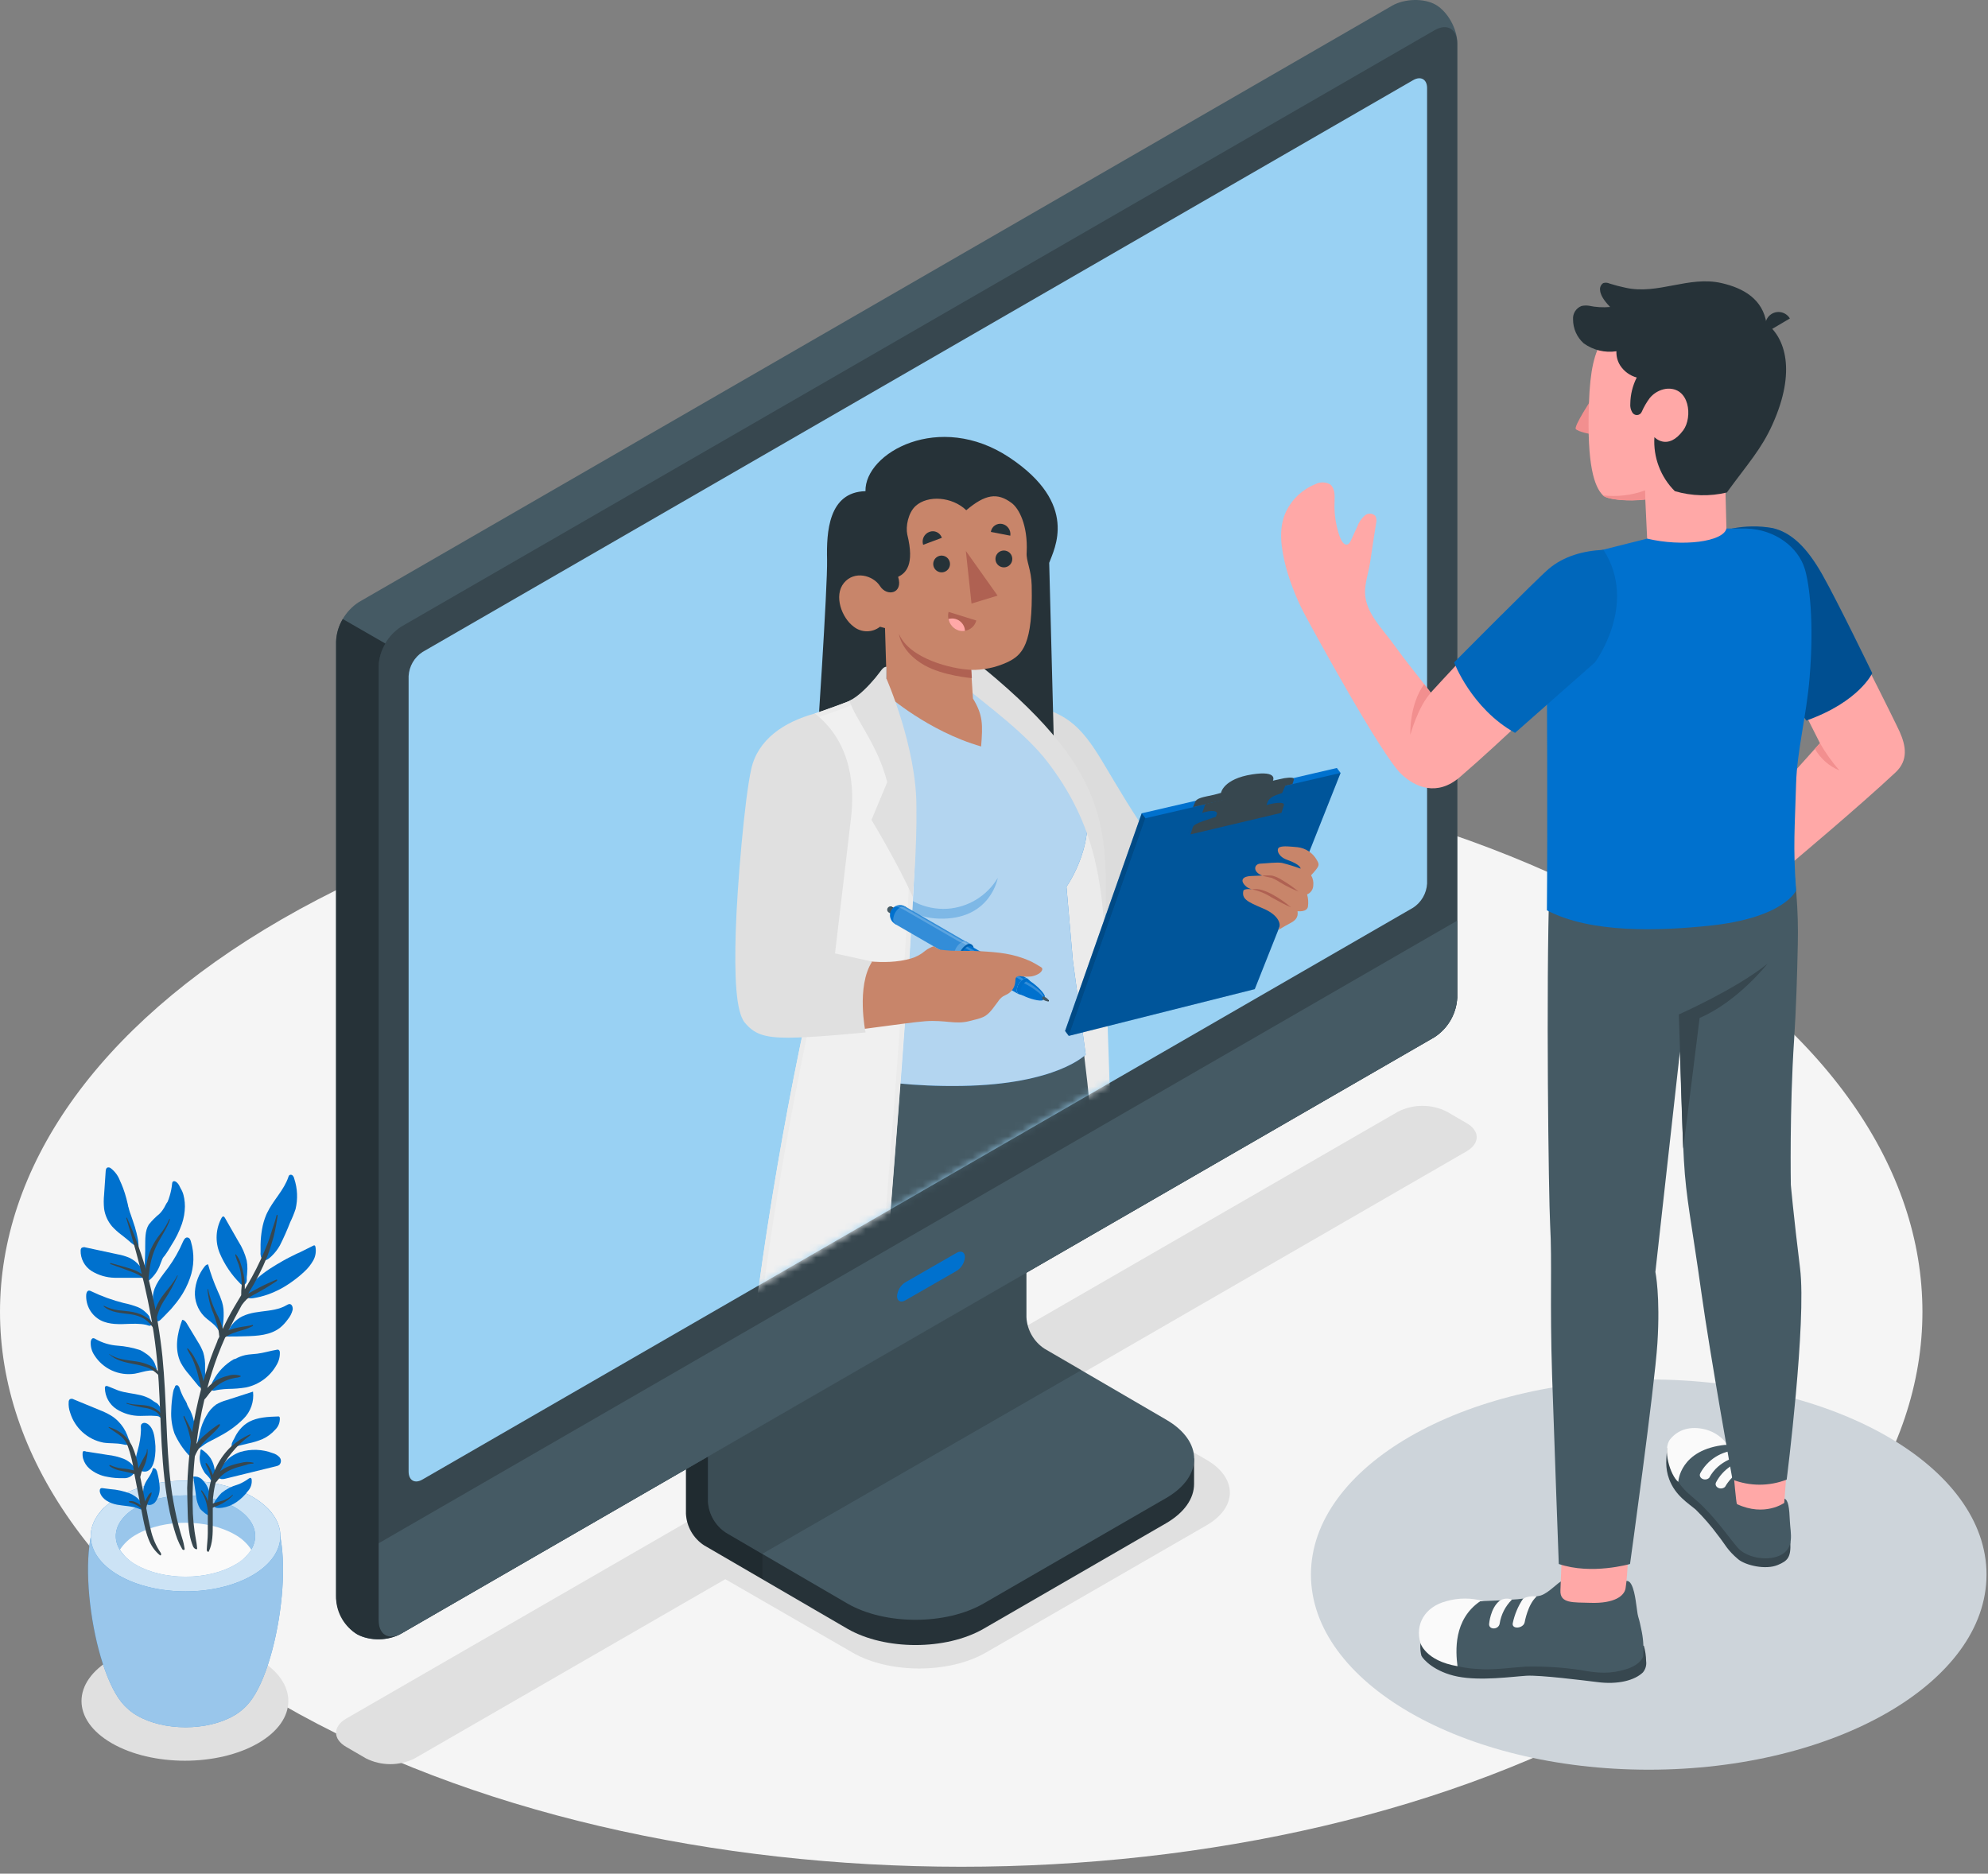 <svg width="279" height="263" viewBox="0 0 279 263" fill="none" xmlns="http://www.w3.org/2000/svg">
<rect x="0" y="0" width="279" height="263" fill="#808080" stroke="none"/>
<path d="M39.513 239.201C-13.171 208.786 -13.171 159.495 39.513 129.051C92.197 98.608 177.61 98.608 230.288 129.051C282.967 159.495 282.972 208.758 230.288 239.201C177.605 269.645 92.191 269.617 39.513 239.201Z" fill="#F5F5F5"/>
<path d="M15.69 232.836C10.022 236.108 10.022 241.416 15.69 244.687C21.358 247.958 30.547 247.958 36.215 244.687C41.883 241.416 41.883 236.108 36.215 232.836C30.547 229.565 21.358 229.565 15.69 232.836Z" fill="#E0E0E0"/>
<path d="M205.829 157.651L203.062 156.04C201.999 155.5 200.823 155.219 199.63 155.219C198.437 155.219 197.262 155.5 196.198 156.04L48.58 241.232C46.693 242.339 46.693 244.105 48.58 245.196L51.348 246.806C52.412 247.344 53.588 247.624 54.78 247.624C55.972 247.624 57.148 247.344 58.212 246.806L101.79 221.66L119.652 231.966C124.794 234.939 133.208 234.939 138.35 231.966L169.308 214.11C173.698 211.575 173.698 207.429 169.308 204.894L150.079 193.796L205.829 161.598C207.717 160.507 207.717 158.725 205.829 157.651Z" fill="#E0E0E0"/>
<path d="M231.387 248.401C257.568 248.401 278.792 236.139 278.792 221.013C278.792 205.887 257.568 193.625 231.387 193.625C205.206 193.625 183.981 205.887 183.981 221.013C183.981 236.139 205.206 248.401 231.387 248.401Z" fill="#CDD4DA"/>
<path d="M17.455 239.395C12.867 234.657 10.171 215.383 14.649 211.625H37.432C41.904 215.378 39.214 234.651 34.626 239.389L34.498 239.522L34.343 239.677C34.21 239.805 34.072 239.926 33.928 240.048L33.817 240.137L33.469 240.402C33.279 240.541 33.081 240.668 32.876 240.784C29.101 242.998 22.98 242.998 19.204 240.784C18.996 240.67 18.797 240.54 18.607 240.397C18.491 240.319 18.385 240.236 18.28 240.153L18.147 240.043C18.008 239.93 17.875 239.81 17.749 239.683C17.682 239.627 17.627 239.567 17.566 239.506L17.455 239.395Z" fill="#0071CE"/>
<path opacity="0.6" d="M17.455 239.395C12.867 234.657 10.171 215.383 14.649 211.625H37.432C41.904 215.378 39.214 234.651 34.626 239.389L34.498 239.522L34.343 239.677C34.21 239.805 34.072 239.926 33.928 240.048L33.817 240.137L33.469 240.402C33.279 240.541 33.081 240.668 32.876 240.784C29.101 242.998 22.98 242.998 19.204 240.784C18.996 240.67 18.797 240.54 18.607 240.397C18.491 240.319 18.385 240.236 18.28 240.153L18.147 240.043C18.008 239.93 17.875 239.81 17.749 239.683C17.682 239.627 17.627 239.567 17.566 239.506L17.455 239.395Z" fill="white"/>
<path d="M35.45 210.108C40.648 213.147 40.648 218.068 35.45 221.101C30.253 224.134 21.828 224.134 16.631 221.101C11.433 218.068 11.433 213.147 16.631 210.114C21.828 207.08 30.253 207.075 35.45 210.108Z" fill="#0071CE"/>
<path opacity="0.8" d="M35.45 210.108C40.648 213.147 40.648 218.068 35.45 221.101C30.253 224.134 21.828 224.134 16.631 221.101C11.433 218.068 11.433 213.147 16.631 210.114C21.828 207.08 30.253 207.075 35.45 210.108Z" fill="white"/>
<path d="M32.954 211.569C36.768 213.783 36.768 217.415 32.954 219.64C29.141 221.865 22.947 221.854 19.116 219.64C15.286 217.426 15.303 213.8 19.116 211.569C22.93 209.339 29.135 209.344 32.954 211.569Z" fill="#0071CE"/>
<path opacity="0.6" d="M32.954 211.569C36.768 213.783 36.768 217.415 32.954 219.64C29.141 221.865 22.947 221.854 19.116 219.64C15.286 217.426 15.303 213.8 19.116 211.569C22.93 209.339 29.135 209.344 32.954 211.569Z" fill="white"/>
<path d="M19.127 215.399C22.947 213.185 29.135 213.185 32.965 215.399C33.895 215.907 34.685 216.635 35.268 217.519C34.684 218.408 33.889 219.138 32.954 219.644C29.135 221.858 22.947 221.858 19.116 219.644C18.191 219.138 17.405 218.409 16.83 217.524C17.409 216.637 18.198 215.907 19.127 215.399Z" fill="#FAFAFA"/>
<path d="M19.443 175.091C19.434 174.978 19.434 174.866 19.443 174.753L19.41 174.404C19.41 174.172 19.349 173.945 19.305 173.713C19.216 173.253 19.1 172.799 18.967 172.351C18.952 172.259 18.924 172.169 18.884 172.085L18.801 171.825L18.618 171.271C18.535 171.017 18.447 170.762 18.358 170.508C18.261 170.268 18.18 170.022 18.114 169.771C18.1 169.673 18.076 169.577 18.042 169.484C18.021 169.443 18.004 169.401 17.993 169.356C17.993 169.229 17.943 169.107 17.921 168.98C17.865 168.731 17.804 168.482 17.738 168.238C17.61 167.745 17.457 167.26 17.279 166.782C17.142 166.413 16.987 166.044 16.814 165.675C16.558 165.005 16.121 164.418 15.552 163.982C15.484 163.924 15.402 163.885 15.315 163.868C15.228 163.852 15.137 163.858 15.053 163.888C14.882 163.976 14.849 164.203 14.832 164.397C14.76 165.504 14.688 166.572 14.611 167.657C14.541 168.327 14.541 169.002 14.611 169.672C14.743 170.578 15.126 171.43 15.718 172.129C16.119 172.569 16.562 172.97 17.041 173.325C17.395 173.607 17.76 173.879 18.103 174.183C18.493 174.562 18.946 174.869 19.443 175.091Z" fill="#0071CE"/>
<path d="M25.857 168.227C25.832 168.072 25.798 167.917 25.758 167.762C25.674 167.429 25.539 167.109 25.359 166.816C25.265 166.672 25.221 166.511 25.132 166.362C25.047 166.209 24.934 166.072 24.8 165.958C24.723 165.883 24.628 165.83 24.523 165.803C24.472 165.789 24.417 165.79 24.365 165.804C24.314 165.819 24.267 165.847 24.23 165.886C24.183 165.965 24.156 166.054 24.153 166.146C24.097 166.732 23.982 167.311 23.809 167.873C23.732 168.157 23.632 168.435 23.511 168.703C23.466 168.782 23.414 168.856 23.355 168.925C23.321 168.975 23.291 169.029 23.267 169.085C23.139 169.358 22.987 169.619 22.813 169.866C22.682 170.05 22.536 170.222 22.376 170.381C21.824 170.83 21.321 171.337 20.876 171.892C20.322 172.799 20.4 173.962 20.378 174.991C20.378 175.168 20.378 175.346 20.378 175.545C20.378 176.956 20.145 178.174 20.51 179.563C20.51 179.663 20.638 179.907 20.787 179.813L20.942 179.707C21.674 179.088 22.221 178.28 22.525 177.372L22.802 176.674C22.888 176.511 22.998 176.362 23.129 176.231C23.458 175.775 23.761 175.3 24.036 174.809C24.658 173.86 25.161 172.84 25.536 171.77C25.801 170.987 25.941 170.167 25.951 169.34C25.952 168.967 25.92 168.595 25.857 168.227Z" fill="#0071CE"/>
<path d="M16.083 179.353C16.348 179.353 16.636 179.353 16.885 179.353C17.439 179.353 17.992 179.353 18.546 179.353C18.817 179.353 19.099 179.353 19.365 179.353C19.465 179.353 19.553 179.353 19.647 179.353C19.78 179.364 19.913 179.364 20.046 179.353C20.072 179.358 20.098 179.358 20.123 179.353C20.138 179.336 20.149 179.317 20.156 179.296C20.163 179.275 20.165 179.253 20.162 179.231C20.165 178.846 20.076 178.467 19.902 178.124C19.814 177.958 19.708 177.802 19.587 177.659C19.198 177.193 18.715 176.816 18.169 176.552C17.637 176.324 17.08 176.158 16.509 176.059L12.02 175.096C11.921 175.058 11.815 175.046 11.71 175.061C11.606 175.075 11.507 175.116 11.422 175.179C11.353 175.274 11.316 175.388 11.317 175.506C11.3 176.078 11.432 176.644 11.698 177.15C11.965 177.657 12.358 178.085 12.839 178.395C13.816 178.998 14.935 179.328 16.083 179.353Z" fill="#0071CE"/>
<path d="M20.998 184.855C20.852 184.606 20.665 184.383 20.445 184.197C20.142 183.9 19.788 183.662 19.399 183.494C18.745 183.235 18.068 183.037 17.378 182.901C15.796 182.506 14.259 181.949 12.79 181.241C12.695 181.182 12.586 181.152 12.474 181.152C12.214 181.18 12.109 181.507 12.098 181.767C12.063 182.491 12.235 183.211 12.593 183.841C12.952 184.471 13.483 184.986 14.124 185.326C15.364 185.962 16.83 185.879 18.225 185.819H18.281C18.783 185.794 19.285 185.804 19.786 185.846C20.034 185.868 20.28 185.907 20.522 185.962C20.727 186.007 21.076 186.228 21.231 185.962C21.262 185.859 21.262 185.75 21.231 185.647C21.186 185.39 21.102 185.142 20.982 184.911L20.998 184.855Z" fill="#0071CE"/>
<path d="M22.538 185.245C22.476 185.306 22.405 185.358 22.328 185.4C22.275 185.434 22.214 185.453 22.151 185.455C22.106 185.457 22.062 185.447 22.022 185.427C21.983 185.406 21.949 185.376 21.924 185.339C21.896 185.294 21.869 185.25 21.846 185.206C21.797 185.115 21.755 185.021 21.719 184.924C21.651 184.726 21.601 184.522 21.57 184.315C21.57 184.265 21.57 184.215 21.57 184.165C21.542 183.938 21.525 183.706 21.503 183.473C21.503 183.357 21.503 183.241 21.459 183.125C21.442 183.039 21.442 182.95 21.459 182.864C21.476 182.723 21.476 182.58 21.459 182.438C21.448 182.265 21.448 182.091 21.459 181.918C21.586 180.379 22.71 179.15 23.634 177.894C24.455 176.763 25.145 175.543 25.693 174.257C25.821 173.975 26.031 173.637 26.335 173.704C26.64 173.77 26.712 174.008 26.789 174.257C27.299 175.941 27.254 177.743 26.662 179.399C26.319 180.382 25.844 181.313 25.251 182.167C24.955 182.596 24.635 183.008 24.293 183.401C24.193 183.523 24.105 183.639 24 183.75C23.679 184.099 23.352 184.436 23.02 184.769L22.61 185.178C22.588 185.202 22.564 185.224 22.538 185.245Z" fill="#0071CE"/>
<path d="M19.681 189.509C18.652 189.17 17.585 188.96 16.504 188.884C15.421 188.808 14.367 188.492 13.421 187.959C13.329 187.886 13.217 187.842 13.1 187.832C12.879 187.832 12.762 188.103 12.735 188.325C12.689 188.997 12.868 189.664 13.244 190.223C13.836 191.16 14.689 191.905 15.697 192.365C16.706 192.825 17.827 192.981 18.923 192.814C19.62 192.692 20.301 192.443 21.01 192.371C21.183 192.36 21.357 192.36 21.53 192.371C21.641 192.371 21.823 192.448 21.912 192.371C22.1 192.166 21.873 191.895 21.829 191.69C21.762 191.448 21.658 191.218 21.519 191.009C21.23 190.58 20.853 190.217 20.412 189.946C20.182 189.78 19.937 189.633 19.681 189.509Z" fill="#0071CE"/>
<path d="M19.769 195.841C18.701 195.576 17.555 195.52 16.542 195.15C16.077 194.983 15.634 194.757 15.18 194.596C15.047 194.541 14.887 194.502 14.787 194.596C14.737 194.662 14.713 194.745 14.721 194.829C14.73 195.418 14.884 195.996 15.168 196.513C15.453 197.029 15.86 197.467 16.354 197.79C17.346 198.421 18.499 198.752 19.675 198.742C20.378 198.742 21.086 198.681 21.789 198.742C21.956 198.743 22.122 198.769 22.282 198.819C22.365 198.853 22.415 198.941 22.498 198.969C22.808 199.08 22.852 198.631 22.819 198.415C22.751 198.048 22.608 197.7 22.398 197.391C22.298 197.235 22.177 197.094 22.038 196.971C21.985 196.929 21.925 196.895 21.861 196.871C21.562 196.722 21.308 196.472 21.009 196.317C20.616 196.109 20.2 195.949 19.769 195.841Z" fill="#0071CE"/>
<path d="M25.908 217.369C25.836 217.015 25.792 216.65 25.687 216.307L25.338 215.144C25.131 214.436 24.947 213.722 24.785 213.002C24.453 211.53 24.187 210.052 23.999 208.574C23.617 205.574 23.478 202.541 23.351 199.518C23.224 196.496 23.091 193.43 22.797 190.419C22.471 187.314 21.955 184.233 21.253 181.191C20.45 177.663 19.299 174.224 17.816 170.924C17.777 170.841 17.711 170.957 17.727 171.007C19.565 177.062 21.159 183.184 21.89 189.505C22.582 195.461 22.404 201.478 23.063 207.434C23.236 209.066 23.493 210.688 23.832 212.294C23.999 213.091 24.203 213.877 24.441 214.657C24.574 215.122 24.724 215.576 24.89 216.03C25.08 216.514 25.307 216.982 25.571 217.43C25.659 217.602 25.958 217.613 25.908 217.369Z" fill="#37474F"/>
<path d="M20.573 179.586C20.396 179.229 20.116 178.935 19.77 178.739C19.411 178.51 19.027 178.324 18.624 178.185C17.606 177.831 16.549 177.587 15.514 177.277C15.458 177.277 15.431 177.41 15.486 177.432C16.444 177.764 17.396 178.113 18.348 178.467C18.729 178.598 19.099 178.759 19.455 178.949C19.635 179.044 19.804 179.16 19.958 179.292C20.13 179.436 20.263 179.619 20.429 179.768C20.595 179.918 20.612 179.685 20.573 179.586Z" fill="#37474F"/>
<path d="M21.84 186.536C21.414 185.202 20.003 184.427 18.713 184.172C18.01 184.029 17.291 184.001 16.576 183.907C15.883 183.805 15.211 183.594 14.584 183.281C14.551 183.281 14.534 183.353 14.556 183.37C15.53 184.261 17.113 184.294 18.348 184.477C19.023 184.562 19.674 184.782 20.263 185.124C20.835 185.522 21.311 186.042 21.658 186.647C21.752 186.818 21.879 186.663 21.84 186.536Z" fill="#37474F"/>
<path d="M22.376 192.762C22.073 192.252 21.604 191.861 21.048 191.655C20.448 191.383 19.812 191.196 19.16 191.102C17.843 190.891 16.442 190.842 15.313 190.039C15.313 190.039 15.28 190.067 15.313 190.078C16.26 190.98 17.572 191.224 18.812 191.467C19.437 191.573 20.052 191.732 20.649 191.943C20.935 192.049 21.208 192.187 21.463 192.353C21.731 192.553 21.987 192.767 22.232 192.995C22.349 193.072 22.426 192.868 22.376 192.762Z" fill="#37474F"/>
<path d="M22.787 198.832C22.668 198.455 22.419 198.133 22.084 197.924C21.737 197.668 21.344 197.48 20.927 197.37C19.898 197.105 18.807 197.26 17.794 196.922C17.75 196.922 17.728 197.01 17.794 197.033C18.733 197.315 19.691 197.526 20.662 197.664C21.049 197.755 21.422 197.9 21.768 198.095C21.936 198.189 22.089 198.306 22.222 198.444C22.372 198.594 22.46 198.782 22.599 198.948C22.737 199.114 22.809 198.964 22.787 198.832Z" fill="#37474F"/>
<path d="M23.75 171.139C23.416 171.902 22.979 172.616 22.449 173.259C21.947 173.885 21.525 174.571 21.192 175.301C20.888 176.01 20.67 176.754 20.545 177.515C20.464 177.931 20.421 178.353 20.417 178.777C20.436 179.169 20.492 179.558 20.583 179.939C20.583 180.061 20.744 180.117 20.755 179.939C20.799 179.469 20.904 179.004 20.949 178.534C20.982 178.149 21.037 177.766 21.115 177.388C21.27 176.628 21.504 175.886 21.812 175.174C22.399 173.79 23.395 172.6 23.855 171.161C23.877 171.144 23.788 171.033 23.75 171.139Z" fill="#37474F"/>
<path d="M24.879 179.036C24.325 180.143 23.39 181.068 22.665 182.103C22.282 182.66 21.979 183.267 21.762 183.907C21.551 184.536 21.52 185.211 21.674 185.856C21.674 185.966 21.823 185.955 21.834 185.856C21.99 184.606 22.44 183.411 23.146 182.368C23.828 181.335 24.422 180.246 24.923 179.114C24.962 179.053 24.912 178.97 24.879 179.036Z" fill="#37474F"/>
<path d="M15.535 198.664C15.03 198.372 14.503 198.12 13.958 197.911L10.36 196.428C10.279 196.374 10.185 196.343 10.088 196.337C9.991 196.331 9.893 196.351 9.806 196.395C9.753 196.443 9.711 196.502 9.682 196.568C9.653 196.633 9.639 196.705 9.64 196.777C9.602 197.295 9.674 197.815 9.851 198.304C10.175 199.357 10.778 200.302 11.597 201.039C12.416 201.776 13.419 202.277 14.5 202.489C15.408 202.633 16.349 202.528 17.268 202.738C17.622 202.821 18.209 202.937 18.214 202.4C18.203 202.26 18.154 202.126 18.07 202.013C17.982 201.836 17.938 201.636 17.866 201.459C17.581 200.726 17.147 200.059 16.593 199.5C16.278 199.177 15.922 198.896 15.535 198.664Z" fill="#0071CE"/>
<path d="M17.378 204.77C16.651 204.486 15.89 204.3 15.114 204.217L13.039 203.89C12.773 203.851 12.485 203.813 12.236 203.763C12.199 203.768 12.162 203.768 12.125 203.763C12.02 203.706 11.902 203.677 11.782 203.68C11.627 203.68 11.605 203.813 11.594 203.946C11.573 204.221 11.599 204.498 11.672 204.765C11.834 205.304 12.147 205.786 12.574 206.154C13.289 206.754 14.154 207.148 15.076 207.294C15.804 207.442 16.547 207.503 17.29 207.477C17.597 207.508 17.908 207.452 18.185 207.316C18.463 207.18 18.697 206.97 18.862 206.708C19.127 206.154 18.657 205.678 18.308 205.346C18.029 205.109 17.715 204.915 17.378 204.77Z" fill="#0071CE"/>
<path d="M19.77 200.393C19.75 200.245 19.766 200.096 19.814 199.955C19.87 199.874 19.947 199.809 20.036 199.767C20.126 199.725 20.225 199.708 20.323 199.717C20.531 199.749 20.724 199.844 20.877 199.989C21.513 200.542 21.674 201.489 21.757 202.341C21.867 203.213 21.835 204.097 21.663 204.959C21.508 205.585 21.22 206.393 20.506 206.542C20.253 206.587 19.992 206.552 19.76 206.442C19.528 206.332 19.336 206.152 19.211 205.928C18.812 205.203 19.161 204.24 19.343 203.498C19.603 202.597 19.75 201.667 19.781 200.73C19.77 200.614 19.77 200.503 19.77 200.393Z" fill="#0071CE"/>
<path d="M18.23 209.622C17.342 209.288 16.41 209.084 15.463 209.018L14.428 208.885C14.355 208.872 14.28 208.872 14.207 208.885C13.979 208.957 13.963 209.273 14.035 209.5C14.345 210.485 15.419 211.011 16.432 211.205C17.445 211.398 18.507 211.376 19.454 211.758C19.675 211.852 20.007 212.002 20.168 211.719C20.328 211.437 20.079 211.321 19.98 211.138C19.732 210.694 19.383 210.315 18.961 210.031C18.732 209.87 18.487 209.733 18.23 209.622Z" fill="#0071CE"/>
<path d="M20.291 208.39C20.617 207.582 21.315 206.935 21.453 206.077C21.541 206.062 21.631 206.073 21.712 206.108C21.794 206.144 21.863 206.202 21.913 206.276C22.004 206.427 22.066 206.594 22.095 206.769C22.269 207.422 22.375 208.092 22.411 208.767C22.442 209.447 22.261 210.121 21.89 210.693C21.801 210.842 21.68 210.969 21.535 211.065C21.391 211.16 21.226 211.223 21.055 211.247C20.91 211.256 20.765 211.232 20.63 211.179C20.495 211.125 20.373 211.043 20.274 210.937C19.964 210.593 20.058 210.095 20.08 209.669C20.076 209.234 20.147 208.801 20.291 208.39Z" fill="#0071CE"/>
<path d="M22.57 217.983C21.891 216.991 21.41 215.876 21.153 214.701C20.904 213.705 20.716 212.697 20.528 211.695C20.558 211.476 20.612 211.261 20.688 211.053C20.772 210.821 20.87 210.593 20.982 210.373C21.031 210.262 21.092 210.151 21.148 210.04C21.224 209.88 21.271 209.708 21.286 209.531C21.286 209.531 21.286 209.481 21.253 209.487C20.97 209.581 20.832 209.863 20.699 210.101C20.572 210.31 20.461 210.529 20.367 210.754C20.14 209.609 19.919 208.468 19.686 207.323C19.72 207.136 19.764 206.951 19.819 206.769C19.935 206.404 20.118 206.072 20.262 205.723C20.427 205.351 20.545 204.961 20.616 204.561C20.705 204.199 20.733 203.825 20.699 203.454C20.699 203.354 20.594 203.454 20.605 203.52C20.666 203.935 20.323 204.328 20.146 204.671C19.969 205.014 19.808 205.308 19.648 205.629C19.57 205.778 19.498 205.928 19.432 206.083C19.284 204.992 18.976 203.929 18.518 202.928C18.222 202.338 17.814 201.812 17.317 201.378C17.026 201.134 16.711 200.921 16.376 200.741C16.019 200.565 15.649 200.415 15.269 200.293C15.236 200.293 15.214 200.37 15.269 200.387C15.557 200.575 15.823 200.797 16.11 200.979C16.422 201.177 16.722 201.393 17.007 201.627C17.436 202.011 17.761 202.496 17.954 203.038C18.338 204.127 18.616 205.25 18.784 206.393C18.24 206.25 17.684 206.157 17.123 206.116C16.535 206.052 15.962 205.888 15.43 205.629C15.358 205.59 15.325 205.751 15.369 205.789C15.886 206.144 16.476 206.377 17.096 206.47C17.406 206.531 17.716 206.592 18.02 206.664C18.325 206.736 18.574 206.813 18.856 206.891C19.105 208.208 19.365 209.52 19.625 210.832L19.708 211.264C19.636 211.208 19.564 211.153 19.487 211.103C19.288 210.968 19.072 210.86 18.845 210.782C18.731 210.738 18.612 210.71 18.491 210.699H18.159C18.076 210.699 18.07 210.86 18.159 210.876C18.383 210.931 18.603 211.004 18.817 211.092C19.009 211.174 19.194 211.27 19.371 211.38C19.525 211.477 19.668 211.59 19.797 211.718C19.985 212.697 20.168 213.677 20.411 214.646C20.556 215.261 20.758 215.862 21.015 216.439C21.342 217.157 21.828 217.791 22.437 218.293C22.637 218.432 22.642 218.089 22.57 217.983Z" fill="#37474F"/>
<path d="M37.482 170.255C38.324 168.483 39.852 167.066 40.471 165.207C40.491 165.111 40.537 165.023 40.604 164.952C40.675 164.902 40.762 164.88 40.849 164.889C40.935 164.898 41.016 164.938 41.075 165.002C41.191 165.133 41.27 165.294 41.302 165.467C41.755 166.838 41.816 168.308 41.479 169.712C41.269 170.347 41.016 170.967 40.721 171.567C40.296 172.672 39.816 173.754 39.281 174.81C38.961 175.381 38.556 175.9 38.08 176.349C37.726 176.676 37.1 177.235 36.719 176.631C36.586 176.356 36.535 176.049 36.569 175.746C36.569 175.386 36.569 175.026 36.569 174.666C36.585 173.954 36.653 173.243 36.774 172.541C36.892 171.847 37.088 171.169 37.361 170.52C37.405 170.415 37.438 170.332 37.482 170.255Z" fill="#0071CE"/>
<path d="M34.626 176.946C34.386 175.991 33.992 175.083 33.458 174.256L31.56 170.935C31.51 170.851 31.444 170.752 31.344 170.746C31.244 170.741 31.161 170.84 31.106 170.929C30.692 171.687 30.453 172.527 30.407 173.39C30.361 174.252 30.509 175.113 30.84 175.911C31.513 177.495 32.485 178.934 33.702 180.151C33.764 180.235 33.849 180.301 33.947 180.339C34.045 180.377 34.152 180.387 34.255 180.366C34.36 180.304 34.448 180.217 34.513 180.115C34.579 180.012 34.619 179.895 34.632 179.774C34.643 179.699 34.643 179.623 34.632 179.547C34.623 179.332 34.636 179.117 34.671 178.905C34.671 178.645 34.72 178.379 34.72 178.114C34.729 177.722 34.698 177.331 34.626 176.946Z" fill="#0071CE"/>
<path d="M42.103 175.773L43.935 174.86C43.99 174.821 44.057 174.803 44.124 174.81C44.212 174.81 44.257 174.937 44.273 175.026C44.395 175.682 44.281 176.36 43.952 176.941C43.623 177.517 43.207 178.038 42.718 178.485C42.22 178.956 41.691 179.392 41.135 179.792C40.584 180.201 40.005 180.57 39.402 180.899C38.801 181.217 38.178 181.49 37.537 181.718C36.896 181.94 36.236 182.105 35.566 182.211C35.212 182.266 34.742 182.327 34.67 181.862C34.66 181.428 34.788 181.001 35.035 180.644C35.344 180.156 35.731 179.722 36.181 179.36C36.72 178.895 37.29 178.466 37.886 178.076C38.478 177.688 39.092 177.328 39.718 176.969C40.343 176.609 40.985 176.304 41.627 175.983L42.103 175.773Z" fill="#0071CE"/>
<path d="M31.155 182.72C30.984 182.193 30.777 181.679 30.535 181.181C30 179.98 29.554 178.74 29.201 177.473C28.996 177.473 28.825 177.628 28.703 177.788C27.914 178.789 27.445 180.004 27.358 181.275C27.322 181.909 27.415 182.543 27.633 183.139C27.851 183.735 28.189 184.28 28.625 184.74C29.273 185.394 30.153 185.847 30.618 186.639C30.701 186.788 30.79 186.96 30.956 187.015C31.006 187.025 31.059 187.019 31.106 186.997C31.152 186.975 31.191 186.939 31.216 186.894C31.266 186.799 31.216 186.705 31.216 186.6C31.249 186.285 31.293 185.964 31.327 185.648C31.398 185.02 31.41 184.386 31.365 183.755C31.329 183.404 31.258 183.057 31.155 182.72Z" fill="#0071CE"/>
<path d="M33.243 185.253C34.195 184.473 35.457 184.246 36.692 184.091C37.926 183.936 39.182 183.82 40.24 183.189C40.353 183.108 40.484 183.056 40.622 183.039C40.981 183.039 41.131 183.51 41.07 183.858C40.945 184.355 40.708 184.817 40.378 185.209C40.086 185.619 39.744 185.99 39.36 186.316C38.009 187.423 36.122 187.523 34.378 187.561L33.121 187.595H32.49C32.286 187.608 32.081 187.608 31.876 187.595C31.561 187.561 31.815 187.185 31.876 187.041C32.044 186.727 32.229 186.422 32.43 186.128C32.66 185.801 32.934 185.507 33.243 185.253Z" fill="#0071CE"/>
<path d="M28.521 189.828C28.323 189.304 28.069 188.803 27.763 188.334L26.246 185.815C26.086 185.55 25.875 185.262 25.571 185.262C24.846 187.199 24.464 189.441 25.377 191.29C25.706 191.885 26.099 192.442 26.551 192.95L27.835 194.522C28.012 194.732 28.344 194.959 28.632 194.81C28.765 194.738 28.787 194.566 28.815 194.434C28.857 194.222 28.883 194.007 28.892 193.791C28.909 193.631 28.909 193.47 28.892 193.31C28.808 192.852 28.771 192.386 28.781 191.921C28.811 191.214 28.724 190.506 28.521 189.828Z" fill="#0071CE"/>
<path d="M33.054 190.723C33.481 190.489 33.94 190.316 34.415 190.208C34.969 190.086 35.522 190.086 36.076 190.014C37 189.903 37.897 189.616 38.816 189.461C38.906 189.43 39.003 189.43 39.093 189.461C39.151 189.503 39.199 189.558 39.23 189.623C39.262 189.688 39.278 189.759 39.275 189.831C39.294 190.459 39.129 191.079 38.799 191.614C38.349 192.41 37.735 193.101 36.997 193.641C36.26 194.181 35.415 194.558 34.52 194.747C33.702 194.879 32.875 194.947 32.046 194.951C31.631 194.964 31.218 194.999 30.806 195.057C30.599 195.084 30.394 195.122 30.192 195.173C30.07 195.217 29.937 195.217 29.816 195.173C29.611 195.079 29.6 194.802 29.616 194.619C29.662 194.322 29.765 194.036 29.921 193.778C30.586 192.536 31.582 191.504 32.799 190.795L33.054 190.723Z" fill="#0071CE"/>
<path d="M24.287 195.444C24.136 196.292 24.05 197.151 24.032 198.012C23.976 199.098 24.131 200.184 24.486 201.212C24.97 202.297 25.624 203.299 26.424 204.179C26.462 204.24 26.521 204.287 26.59 204.311C26.739 204.345 26.85 204.179 26.905 204.035C27.414 202.754 27.559 201.358 27.326 200C27.21 199.309 27.002 198.636 26.706 198.001C26.573 197.714 26.374 197.448 26.263 197.149C26.263 197.082 26.219 197.005 26.197 196.939C26.093 196.722 25.974 196.513 25.842 196.313C25.595 195.866 25.389 195.397 25.228 194.913C25.191 194.741 25.097 194.587 24.962 194.475C24.917 194.448 24.866 194.434 24.813 194.434C24.76 194.434 24.708 194.448 24.663 194.475C24.558 194.536 24.575 194.63 24.53 194.73C24.468 194.84 24.414 194.955 24.37 195.073C24.334 195.195 24.307 195.319 24.287 195.444Z" fill="#0071CE"/>
<path d="M28.996 198.664C29.322 198.07 29.773 197.554 30.319 197.153C30.769 196.886 31.253 196.681 31.758 196.544L35.511 195.332C35.592 196.031 35.512 196.739 35.278 197.403C35.044 198.067 34.662 198.668 34.16 199.162C33.21 200.102 32.126 200.896 30.945 201.52C30.114 201.996 29.284 202.362 28.808 202.672C28.598 202.81 28.398 202.96 28.199 203.109C28 203.258 27.756 203.474 27.59 203.297C27.513 203.214 27.59 203.065 27.59 202.965C27.59 202.865 27.651 202.677 27.684 202.533C27.718 202.389 27.784 202.168 27.839 201.98C27.895 201.792 27.939 201.626 27.978 201.426C27.978 201.338 28.005 201.249 28.027 201.161C28.115 200.719 28.241 200.285 28.404 199.865C28.567 199.449 28.765 199.047 28.996 198.664Z" fill="#0071CE"/>
<path d="M37.515 176.335C37.858 175.433 38.152 174.503 38.407 173.568C38.641 172.602 38.826 171.624 38.96 170.64C38.96 170.523 38.849 170.44 38.816 170.584C38.611 171.475 38.263 172.339 38.008 173.208C37.753 174.077 37.416 174.896 37.067 175.721C36.388 177.322 35.602 178.875 34.715 180.37C34.593 180.57 34.471 180.769 34.355 180.968V180.575C34.358 180.027 34.308 179.481 34.205 178.942C34.112 178.434 33.977 177.934 33.801 177.448C33.679 176.94 33.44 176.468 33.104 176.07C33.048 176.02 33.004 176.114 33.015 176.158C33.145 176.624 33.309 177.079 33.508 177.52C33.662 177.998 33.773 178.489 33.84 178.987C33.904 179.484 33.93 179.985 33.917 180.487C33.865 180.924 33.843 181.364 33.851 181.804C33.209 182.867 32.567 183.935 31.991 185.037C31.731 185.535 31.488 186.038 31.244 186.548V186.481C31.091 185.91 30.885 185.354 30.63 184.821C29.974 183.602 29.492 182.298 29.196 180.946C29.196 180.874 29.119 180.946 29.119 180.979C29.213 182.166 29.503 183.33 29.976 184.422C30.192 185.02 30.392 185.618 30.558 186.238C30.637 186.536 30.695 186.839 30.729 187.145C30.729 187.3 30.762 187.45 30.785 187.599L30.707 187.782C30.595 187.95 30.517 188.138 30.475 188.336C30.308 188.723 30.148 189.116 29.993 189.515C29.439 190.943 28.958 192.398 28.537 193.871C28.44 193.324 28.295 192.787 28.105 192.266C27.91 191.726 27.665 191.205 27.375 190.71C27.114 190.167 26.762 189.673 26.334 189.249C26.284 189.21 26.262 189.343 26.273 189.371C26.495 189.874 26.827 190.317 27.054 190.826C27.264 191.317 27.448 191.817 27.607 192.326C27.864 193.21 28.066 194.108 28.211 195.016C27.688 197 27.272 199.01 26.965 201.039C26.65 200.258 26.24 199.522 25.858 198.769C25.808 198.67 25.725 198.819 25.753 198.886C26.154 199.805 26.463 200.762 26.677 201.742C26.722 201.941 26.755 202.14 26.788 202.34C26.506 204.504 26.334 206.69 26.268 208.871C26.268 209.198 26.307 211.19 26.345 212.419C26.363 213.443 26.457 214.465 26.628 215.475C26.731 216.018 26.887 216.55 27.093 217.063C27.198 217.296 27.447 217.528 27.679 217.423C27.63 217.041 27.607 216.648 27.524 216.272C27.203 214.588 27.04 212.877 27.037 211.163C27.037 210.609 27.037 210.056 27.037 209.502C27.07 207.803 27.176 206.103 27.342 204.41C27.528 203.94 27.774 203.495 28.072 203.087C28.847 201.98 30.048 201.221 30.84 200.131C30.884 200.07 30.868 199.827 30.746 199.899C30.096 200.306 29.484 200.769 28.914 201.282C28.403 201.679 27.95 202.144 27.569 202.666C27.69 201.675 27.834 200.685 28.011 199.705C28.203 198.598 28.428 197.511 28.687 196.445C28.832 196.288 28.969 196.124 29.096 195.952C29.273 195.719 29.445 195.481 29.65 195.26C30.362 194.455 31.287 193.868 32.318 193.566C32.545 193.505 32.777 193.444 33.015 193.4C33.27 193.387 33.521 193.331 33.757 193.234C33.757 193.234 33.801 193.135 33.757 193.112C33.182 192.922 32.561 192.922 31.986 193.112C31.401 193.243 30.84 193.465 30.325 193.771C29.867 194.063 29.452 194.417 29.091 194.823C29.506 193.301 29.982 191.795 30.535 190.317C30.868 189.439 31.224 188.574 31.604 187.721C31.906 187.494 32.237 187.307 32.589 187.168C33.075 186.977 33.572 186.816 34.078 186.686C34.557 186.543 35.022 186.358 35.467 186.133C35.523 186.105 35.534 185.95 35.467 185.972C34.914 186.127 34.272 186.171 33.685 186.288C33.138 186.379 32.602 186.527 32.085 186.73C32.661 185.531 33.275 184.35 33.928 183.188C34.141 182.885 34.382 182.603 34.648 182.346C35.077 182.033 35.533 181.757 36.01 181.522C36.99 180.993 37.944 180.415 38.866 179.789C38.927 179.75 38.905 179.562 38.816 179.601C37.677 180.068 36.568 180.604 35.495 181.206C35.285 181.317 35.063 181.439 34.836 181.572C34.853 181.541 34.871 181.511 34.892 181.483C35.915 179.847 36.793 178.125 37.515 176.335Z" fill="#37474F"/>
<path d="M29.689 211.368C29.673 210.788 29.588 210.212 29.434 209.652C29.276 208.859 28.871 208.137 28.277 207.588C28.118 207.456 27.933 207.359 27.733 207.303C27.534 207.248 27.325 207.236 27.12 207.267C27.242 208.08 27.358 208.9 27.48 209.713C27.48 209.802 27.48 209.89 27.519 209.973C27.572 210.601 27.761 211.209 28.073 211.756C28.169 211.876 28.277 211.987 28.394 212.088C28.612 212.299 28.853 212.484 29.113 212.641L29.235 212.708C29.293 212.744 29.36 212.765 29.429 212.769C29.656 212.769 29.628 212.403 29.645 212.248C29.672 211.978 29.683 211.706 29.678 211.435L29.689 211.368Z" fill="#0071CE"/>
<path d="M33.608 208.291C34.068 208.089 34.504 207.836 34.909 207.539C34.997 207.478 35.119 207.406 35.213 207.461C35.265 207.5 35.301 207.558 35.313 207.622C35.356 207.93 35.328 208.244 35.233 208.541C35.137 208.837 34.975 209.107 34.759 209.332C34.319 209.922 33.784 210.434 33.176 210.849C32.584 211.262 31.904 211.531 31.189 211.635C30.768 211.696 29.838 211.773 30.016 211.081C30.107 210.811 30.245 210.56 30.425 210.34C30.625 210.06 30.848 209.797 31.089 209.554C31.742 209.025 32.495 208.633 33.303 208.402L33.608 208.291Z" fill="#0071CE"/>
<path d="M33.701 203.81C35.199 203.354 36.805 203.409 38.268 203.965C38.647 204.064 38.988 204.274 39.248 204.568C39.372 204.72 39.435 204.912 39.425 205.108C39.414 205.303 39.331 205.488 39.192 205.625C39.057 205.718 38.905 205.78 38.744 205.808L31.653 207.546C31.474 207.598 31.286 207.618 31.1 207.607C31.006 207.607 30.928 207.541 30.84 207.53C30.751 207.519 30.69 207.563 30.64 207.474C30.613 207.421 30.602 207.362 30.607 207.303C30.606 207.154 30.619 207.006 30.646 206.86C30.662 206.792 30.686 206.727 30.718 206.666C30.795 206.511 30.856 206.351 30.934 206.19C31.293 205.472 31.833 204.86 32.5 204.413C32.872 204.16 33.276 203.957 33.701 203.81Z" fill="#0071CE"/>
<path d="M34.969 199.563C36.181 198.926 37.609 198.865 38.982 198.821C39.015 198.809 39.05 198.806 39.084 198.811C39.118 198.815 39.151 198.828 39.179 198.849C39.208 198.869 39.23 198.895 39.246 198.926C39.262 198.957 39.27 198.991 39.27 199.026C39.288 199.334 39.239 199.642 39.125 199.929C39.011 200.216 38.836 200.475 38.611 200.686C38.126 201.234 37.532 201.675 36.868 201.982C36.222 202.254 35.551 202.462 34.864 202.601L33.054 203.039C32.932 203.066 32.656 203.216 32.545 203.127C32.434 203.039 32.545 202.668 32.545 202.574C32.641 202.334 32.758 202.102 32.894 201.882C33.095 201.436 33.355 201.018 33.668 200.642C34.029 200.202 34.47 199.836 34.969 199.563Z" fill="#0071CE"/>
<path d="M28.328 203.482C28.289 203.482 28.244 203.432 28.206 203.449C28.191 203.458 28.179 203.472 28.17 203.487C28.161 203.502 28.157 203.52 28.156 203.537C28.126 203.635 28.108 203.735 28.101 203.836C28.098 203.862 28.098 203.888 28.101 203.914C28.099 203.992 28.089 204.07 28.073 204.146C28.035 204.328 28.018 204.514 28.023 204.7C28.028 204.897 28.052 205.094 28.095 205.286C28.203 205.75 28.39 206.192 28.648 206.593C28.705 206.692 28.772 206.784 28.848 206.869C28.931 206.964 29.025 207.047 29.113 207.135C29.309 207.334 29.478 207.557 29.617 207.799C29.656 207.866 29.717 207.943 29.794 207.932C29.839 207.915 29.878 207.884 29.905 207.844C29.98 207.761 30.038 207.665 30.077 207.561C30.077 207.451 30.132 207.334 30.143 207.224C30.14 207.207 30.14 207.19 30.143 207.174C30.191 206.591 30.118 206.005 29.927 205.452C29.833 205.19 29.712 204.938 29.567 204.7C29.244 204.212 28.821 203.797 28.328 203.482Z" fill="#0071CE"/>
<path d="M35.556 205.307C34.974 205.16 34.362 205.172 33.785 205.34C33.142 205.452 32.514 205.638 31.914 205.894C31.543 206.061 31.195 206.275 30.879 206.53C31.302 205.598 31.847 204.727 32.501 203.94C33.255 202.997 34.136 202.162 35.119 201.46C35.158 201.46 35.163 201.3 35.119 201.327C34.137 201.745 33.232 202.323 32.44 203.038C31.644 203.797 30.98 204.684 30.475 205.661C30.237 206.107 30.031 206.57 29.861 207.045C29.861 206.951 29.805 206.857 29.772 206.763C29.674 206.475 29.546 206.199 29.39 205.938C29.315 205.803 29.228 205.676 29.13 205.556C29.069 205.479 28.992 205.34 28.875 205.357C28.865 205.362 28.857 205.37 28.852 205.38C28.847 205.39 28.845 205.401 28.848 205.412C28.87 205.56 28.927 205.7 29.014 205.822C29.069 205.938 29.136 206.049 29.185 206.165C29.296 206.396 29.39 206.635 29.468 206.879C29.547 207.133 29.609 207.392 29.656 207.654C29.556 207.992 29.473 208.335 29.407 208.678C29.283 209.347 29.209 210.024 29.185 210.704C29.13 210.556 29.069 210.413 29.003 210.272C28.817 209.889 28.586 209.528 28.316 209.198C28.261 209.126 28.211 209.281 28.244 209.331C28.684 210.013 28.973 210.781 29.091 211.584C29.091 211.728 29.141 211.866 29.163 212.005C29.163 212.237 29.163 212.464 29.163 212.691C29.163 213.527 29.163 214.352 29.163 215.188C29.163 216.023 29.047 216.776 29.014 217.573C29.014 217.695 29.213 217.939 29.307 217.756C29.861 216.61 29.861 215.21 29.861 213.959C29.861 213.184 29.861 212.414 29.861 211.639L29.894 211.612C30.023 211.535 30.16 211.474 30.303 211.429C30.606 211.323 30.901 211.193 31.183 211.042C31.739 210.745 32.242 210.36 32.672 209.901C32.672 209.868 32.672 209.763 32.639 209.813C32.178 210.258 31.604 210.569 30.979 210.71C30.658 210.793 30.337 210.887 30.016 210.986C29.966 211 29.918 211.016 29.872 211.036C29.872 210.676 29.872 210.317 29.933 209.962C29.994 209.336 30.107 208.716 30.27 208.108C30.525 207.842 30.719 207.499 30.979 207.245C31.332 206.901 31.738 206.615 32.18 206.398C32.675 206.161 33.192 205.976 33.724 205.844L34.549 205.623C34.851 205.5 35.175 205.438 35.501 205.44C35.59 205.435 35.606 205.324 35.556 205.307Z" fill="#37474F"/>
<path d="M138.038 228.62L163.627 213.824C166.262 212.297 167.579 210.304 167.579 208.289C167.579 206.274 167.579 204.73 167.579 204.73L143.512 191.08C142.769 190.595 142.151 189.941 141.708 189.172C141.266 188.402 141.011 187.539 140.966 186.652V155.102L96.27 180.929V212.479C96.315 213.366 96.569 214.229 97.012 214.999C97.454 215.768 98.072 216.422 98.816 216.907L118.931 228.62C124.206 231.664 132.758 231.664 138.038 228.62Z" fill="#263238"/>
<path opacity="0.15" d="M107.002 218.081V221.629L98.81 216.908C98.066 216.423 97.448 215.769 97.005 215C96.563 214.23 96.308 213.366 96.264 212.48V180.929L104.782 176.02C104.954 178.184 105.148 180.42 105.336 182.595L99.364 186.049V210.697C99.406 211.585 99.659 212.449 100.102 213.219C100.545 213.989 101.164 214.643 101.91 215.126L107.002 218.081Z" fill="black"/>
<path d="M99.353 210.719C99.397 211.606 99.651 212.47 100.094 213.239C100.536 214.009 101.155 214.663 101.899 215.147L118.925 225.077C124.206 228.122 132.763 228.122 138.033 225.077L163.639 210.282C168.914 207.238 168.914 202.3 163.639 199.256L146.596 189.32C145.852 188.835 145.234 188.181 144.792 187.411C144.35 186.642 144.095 185.778 144.05 184.892V160.238L99.353 186.065V210.719Z" fill="#455A64"/>
<path opacity="0.15" d="M151.788 192.304L146.596 189.309C145.852 188.824 145.234 188.17 144.792 187.4C144.35 186.631 144.095 185.767 144.05 184.881V160.238L99.353 186.065V210.719C99.397 211.606 99.651 212.47 100.094 213.239C100.536 214.009 101.155 214.663 101.899 215.147L106.997 218.092L151.788 192.304Z" fill="black"/>
<path d="M50.15 229.414C51.811 230.366 54.578 230.31 56.316 229.297C78.291 216.611 179.336 158.259 201.338 145.578C202.266 144.97 203.038 144.152 203.591 143.191C204.144 142.229 204.463 141.15 204.521 140.043V6.091C204.521 4.06 203.181 1.663 201.532 0.689C199.882 -0.285 197.104 -0.208 195.36 0.805L50.349 84.519C49.419 85.125 48.646 85.943 48.092 86.905C47.538 87.867 47.219 88.946 47.161 90.054V224.006C47.161 226.043 48.501 228.462 50.15 229.414Z" fill="#455A64"/>
<path d="M56.3 229.29L201.322 145.57C202.251 144.963 203.024 144.146 203.577 143.184C204.13 142.222 204.448 141.143 204.505 140.035V6.083C204.505 4.057 203.077 3.233 201.322 4.246L56.3 87.965C55.37 88.571 54.597 89.388 54.044 90.35C53.49 91.312 53.173 92.392 53.117 93.501V227.452C53.134 229.483 54.562 230.308 56.3 229.29Z" fill="#37474F"/>
<path d="M53.133 216.622V227.454C53.133 229.485 54.562 230.31 56.322 229.292L201.321 145.572C202.251 144.965 203.023 144.148 203.576 143.186C204.129 142.224 204.447 141.145 204.504 140.037V129.227L53.133 216.622Z" fill="#455A64"/>
<path d="M57.345 206.55V94.9C57.381 94.221 57.578 93.56 57.918 92.971C58.259 92.383 58.734 91.883 59.304 91.513L198.321 11.252C199.4 10.627 200.28 11.136 200.28 12.36V124.015C200.243 124.695 200.046 125.356 199.706 125.946C199.365 126.535 198.891 127.036 198.321 127.408L59.293 207.668C58.219 208.305 57.345 207.796 57.345 206.55Z" fill="#99D1F3"/>
<path d="M48.102 86.887L54.086 90.33C53.516 91.284 53.191 92.364 53.139 93.474V227.453C53.139 229.307 54.396 230.342 56.322 229.296C55.377 229.803 54.325 230.078 53.253 230.098C52.181 230.119 51.119 229.883 50.156 229.412C49.279 228.89 48.547 228.157 48.025 227.281C47.503 226.404 47.208 225.411 47.167 224.392V90.036C47.207 88.924 47.529 87.84 48.102 86.887Z" fill="#263238"/>
<path d="M127.055 179.99L134.251 175.855C134.898 175.484 135.419 175.75 135.419 176.447C135.391 176.839 135.271 177.218 135.069 177.555C134.867 177.891 134.588 178.175 134.256 178.385L127.061 182.519C126.419 182.89 125.893 182.63 125.893 181.927C125.921 181.536 126.041 181.157 126.243 180.82C126.445 180.484 126.723 180.199 127.055 179.99Z" fill="#0071CE"/>
<path d="M244.227 74.181C249.291 73.838 251.853 74.86 255.041 80.332C258.612 86.457 266.147 101.676 266.6 102.704C267.466 104.645 267.861 106.702 266.024 108.416C260.998 113.131 251.562 121.048 251.562 121.048L248.056 112.51L255.417 104.315L249.201 91.993L244.227 74.181Z" fill="#FFA8A7"/>
<path d="M255.416 104.312C256.198 105.675 257.113 106.958 258.146 108.142C256.693 107.541 255.483 106.474 254.705 105.108L255.416 104.312Z" fill="#F28F8F"/>
<path d="M243.051 74.197C244.931 73.816 246.865 73.79 248.755 74.12C251.342 74.715 253.535 76.746 255.741 80.646C257.946 84.546 262.752 94.487 262.752 94.487C262.752 94.487 260.922 98.504 253.503 101.136L244.558 88.265L243.051 74.197Z" fill="#0071CE"/>
<path opacity="0.3" d="M243.051 74.197C244.931 73.816 246.865 73.79 248.755 74.12C251.342 74.715 253.535 76.746 255.741 80.646C257.946 84.546 262.752 94.487 262.752 94.487C262.752 94.487 260.922 98.504 253.503 101.136L244.558 88.265L243.051 74.197Z" fill="black"/>
<path d="M199.547 229.742C199.282 230.606 199.259 231.525 199.482 232.401C199.734 232.931 201.332 234.69 204.579 235.331C207.826 235.971 212.295 235.331 214.216 235.214C216.137 235.098 222.178 235.861 224.099 236.094C227.113 236.501 229.435 235.842 230.567 234.748C230.75 234.53 230.885 234.275 230.963 234.001C231.041 233.727 231.061 233.439 231.02 233.157C231.011 232.431 230.904 231.708 230.703 231.01L199.547 229.742Z" fill="#37474F"/>
<path d="M230.159 227.852C230.217 228.098 230.276 228.35 230.321 228.608C230.617 229.89 230.711 231.211 230.599 232.522C230.211 233.472 229.144 234.003 228.283 234.274C226.013 234.992 224.286 234.876 221.77 234.404C219.238 234.031 216.678 233.873 214.119 233.932C212.139 234.067 209.416 234.443 207.431 234.262C205.747 234.189 204.086 233.851 202.509 233.259C201.215 232.696 199.837 231.965 199.514 230.607C199.126 227.742 200.329 226.474 201.694 225.678C203.058 224.883 204.973 224.941 207.036 224.805C208.905 224.676 210.27 224.676 211.926 224.547C213.366 224.48 214.797 224.283 216.201 223.958C217.45 223.563 218.737 221.966 219.267 221.908C219.267 221.908 227.578 221.843 228.374 221.908C229.292 221.985 229.571 224.825 229.668 225.446C229.758 225.931 229.778 226.448 229.907 226.914C230.004 227.224 230.088 227.535 230.159 227.852Z" fill="#455A64"/>
<path d="M204.547 233.871C204.288 231.808 203.945 227.338 207.742 224.751H208.227C206.51 224.255 204.686 224.255 202.969 224.751C199.929 225.56 198.583 228.018 199.34 230.618C199.34 230.598 200.019 233.114 204.547 233.871Z" fill="#FAFAFA"/>
<path d="M215.639 224.108C214.41 225.195 213.983 227.672 213.983 227.672C213.821 228.603 212.139 228.739 212.301 227.847C212.557 226.612 213.051 225.439 213.756 224.393C214.334 224.088 214.997 223.988 215.639 224.108Z" fill="#FAFAFA"/>
<path d="M212.19 224.529C211.266 225.441 210.66 226.628 210.463 227.912C210.295 228.798 208.892 228.785 208.989 227.912C208.989 227.912 209.157 225.719 210.47 224.678C210.724 224.517 211.013 224.42 211.312 224.394C211.611 224.368 211.913 224.414 212.19 224.529Z" fill="#FAFAFA"/>
<path d="M228.651 215.84C228.651 215.84 228.431 221.189 228.134 222.955C227.953 224.002 226.588 225.096 223.179 224.979C220.78 224.901 218.897 225.102 218.994 223.226L219.201 217.767L228.651 215.84Z" fill="#FFA8A7"/>
<path d="M233.975 203.242C233.852 204.697 233.658 206.017 234.253 207.621C235.107 209.924 236.918 210.984 237.979 211.89C239.102 212.997 240.136 214.191 241.071 215.46C242.112 216.754 242.364 217.543 243.955 218.875C244.964 219.71 247.784 220.395 249.518 219.658C250.876 219.082 251.348 218.617 251.264 216.54C251.18 214.464 244.55 213.746 244.55 213.746L233.975 203.242Z" fill="#37474F"/>
<path d="M250.404 210.337C250.973 210.538 251.115 211.566 251.199 213.603C251.264 215.143 251.95 217.4 249.712 218.37C247.914 219.153 245.035 218.636 243.819 217.18C242.299 215.369 241.271 213.772 239.104 211.56C237.222 209.619 235.269 208.972 234.428 205.156C233.891 202.686 234.318 201.664 236.064 200.959C238.464 199.982 242.235 203.164 244.111 203.662C245.734 204.121 249.841 210.13 250.404 210.337Z" fill="#455A64"/>
<path d="M244.11 203.662L243.793 203.559C242.724 203.601 241.684 203.922 240.776 204.489C239.869 205.056 239.125 205.85 238.619 206.793C238.295 207.439 239.265 207.989 239.867 207.439C241.212 204.904 243.961 204.341 245.041 204.205C244.77 203.965 244.453 203.78 244.11 203.662Z" fill="#FAFAFA"/>
<path d="M245.663 204.824C244.653 204.92 243.683 205.265 242.841 205.83C241.998 206.395 241.31 207.16 240.838 208.058C240.515 208.705 241.485 209.248 242.093 208.705C242.549 207.91 243.171 207.224 243.919 206.693C244.666 206.163 245.519 205.801 246.42 205.633C246.161 205.342 245.909 205.07 245.663 204.824Z" fill="#FAFAFA"/>
<path d="M250.727 206.648L250.404 210.95C250.404 210.95 247.674 212.948 243.761 211.118C243.645 210.879 243.315 207.037 243.315 207.037L250.727 206.648Z" fill="#FFA8A7"/>
<path d="M235.534 208.003C235.534 208.003 235.721 203.43 242.209 202.796L242.584 202.996C241.845 201.848 240.707 201.014 239.389 200.655C237.235 200.099 235.508 200.655 234.395 202.02C233.283 203.384 234.408 207.104 235.534 208.003Z" fill="#FAFAFA"/>
<path d="M252.623 178.015C251.698 170.492 251.329 166.295 251.329 166.295C251.329 166.295 251.142 155.713 251.788 145.946C252.073 141.645 252.215 136.891 252.306 132.603C252.42 127.833 252.041 123.065 251.174 118.373C251.174 118.373 217.864 111.75 217.45 123.975C216.952 138.618 217.34 168.054 217.547 171.877C217.844 177.251 217.489 182.659 217.825 193.092C218.11 201.739 218.763 219.526 218.763 219.526C223.342 221.091 228.762 219.526 228.762 219.526C228.762 219.526 232.21 194.721 232.604 188.545C233.025 181.902 232.32 178.532 232.32 178.532L235.767 147.576C235.767 147.576 236.026 157.511 236.324 162.88C236.621 168.248 237.391 171.527 238.788 181.527C239.997 190.194 243.141 207.683 243.141 207.683C245.587 208.633 248.301 208.633 250.747 207.683C250.747 207.683 253.554 185.537 252.623 178.015Z" fill="#455A64"/>
<path d="M248.055 135.27C248.055 135.27 243.884 140.593 238.528 142.882C238.528 142.882 236.2 161.601 236.219 161.232L235.611 142.391C235.611 142.391 243.618 138.846 248.055 135.27Z" fill="#37474F"/>
<path d="M230.877 69.509L231.401 80.647L242.448 80.058L242.106 67.109L230.877 69.509Z" fill="#FFA8A7"/>
<path d="M253.289 79.853C252.364 76.814 249.15 74.31 245.094 74.188C244.195 74.188 242.293 74.188 242.293 74.188C241.834 76.063 236.084 76.775 231.169 75.604C229.681 75.999 223.504 77.486 222.269 77.894C218.737 79.071 217.644 82.674 217.094 94.199C217.094 94.199 217.204 116.928 217.094 127.775C223.31 131.054 232.921 130.647 239.732 129.954C250.469 128.868 252.067 124.981 252.067 124.981C251.62 118.655 251.892 116.275 252.067 110.027C252.196 105.337 253.548 100.37 253.968 95.053C254.615 87.156 253.923 81.943 253.289 79.853Z" fill="#0071CE"/>
<path d="M223.477 55.836C223.477 55.836 220.845 59.833 221.149 60.221C221.453 60.609 223.387 60.971 223.387 60.971L223.477 55.836Z" fill="#F28F8F"/>
<path d="M230.761 44.782C225.431 45.907 223.303 47.466 222.999 56.567C222.676 65.421 223.789 68.338 224.94 69.503C225.722 70.305 230.082 70.454 232.281 69.846C235.03 69.089 241.252 66.883 244.163 62.433C247.591 57.201 248.49 50.105 244.809 47.195C239.648 43.126 232.928 44.323 230.761 44.782Z" fill="#FFA8A7"/>
<path d="M224.933 69.531C225.58 70.177 228.62 70.404 230.91 70.126L230.877 68.832C228.978 69.526 226.942 69.766 224.933 69.531Z" fill="#F28F8F"/>
<path d="M222.267 48.197C223.593 49.151 225.239 49.548 226.853 49.303C226.82 50.016 227.01 50.721 227.396 51.321C227.938 52.14 228.758 52.733 229.705 52.99C229.123 54.133 228.814 55.395 228.8 56.677C228.763 57.082 228.851 57.488 229.052 57.841C229.115 57.969 229.212 58.077 229.334 58.151C229.456 58.224 229.596 58.262 229.738 58.259C229.881 58.255 230.019 58.211 230.137 58.131C230.255 58.051 230.348 57.94 230.404 57.809C230.703 57.121 231.081 56.47 231.529 55.868C232.102 55.171 232.913 54.71 233.806 54.575C237.157 54.213 237.57 58.585 236.232 60.396C234.039 63.365 232.183 61.36 232.183 61.36C232.093 62.754 232.303 64.152 232.797 65.459C233.291 66.767 234.058 67.953 235.048 68.94C237.424 69.637 239.941 69.702 242.35 69.128C245.326 65.04 247.195 63.054 248.773 59.529C252.123 52.072 250.506 47.395 247.919 45.423C247.402 41.982 244.685 40.442 241.613 39.737C237.001 38.676 232.687 41.413 228.121 40.384C227.369 40.229 226.627 40.035 225.896 39.802C225.615 39.669 225.294 39.646 224.997 39.737C224.834 39.848 224.706 40.003 224.629 40.184C224.552 40.366 224.529 40.565 224.563 40.759C224.622 41.639 225.514 42.615 225.967 43.088C224.97 43.181 223.965 43.122 222.985 42.913C222.641 42.861 222.29 42.874 221.95 42.952C221.577 43.096 221.261 43.356 221.048 43.694C220.834 44.031 220.736 44.429 220.767 44.828C220.763 45.464 220.896 46.093 221.154 46.674C221.413 47.255 221.792 47.774 222.267 48.197Z" fill="#263238"/>
<path d="M248.005 46.586L251.194 44.703C250.944 44.28 250.537 43.974 250.061 43.852C249.586 43.729 249.081 43.8 248.658 44.05C248.235 44.3 247.929 44.707 247.806 45.182C247.684 45.658 247.755 46.163 248.005 46.586Z" fill="#263238"/>
<path d="M183.441 86.864C184.307 88.493 193.867 105.996 196.648 108.641C198.627 110.53 201.693 111.811 204.869 109.087C210.787 104.01 219.635 95.382 219.635 95.382C226.821 91.197 227.572 81.799 224.325 78.513C224.325 78.513 221.44 76.347 217.126 80.402C209.959 87.142 200.794 97.219 200.794 97.219C199.028 94.89 197.463 93.047 195.555 90.395C194.035 88.28 191.674 86.061 191.577 83.28C191.526 81.844 192.056 80.409 192.276 78.998C192.554 77.162 192.813 75.338 193.117 73.501C193.226 73.14 193.192 72.75 193.02 72.414C192.824 72.217 192.56 72.102 192.282 72.094C192.004 72.085 191.733 72.184 191.526 72.369C191.052 72.791 190.692 73.324 190.478 73.921L189.617 75.797C189.482 76.094 189.288 76.444 188.971 76.444C188.162 76.444 187.729 74.367 187.587 73.798C187.335 72.676 187.237 71.525 187.295 70.377C187.328 69.51 187.347 68.481 186.649 67.971C186.33 67.8 185.975 67.711 185.614 67.711C185.253 67.711 184.897 67.8 184.579 67.971C182.784 68.694 181.323 70.062 180.485 71.806C179.327 74.27 179.838 77.136 180.485 79.665C181.184 82.172 182.176 84.588 183.441 86.864Z" fill="#FFA8A7"/>
<path d="M200.795 97.243C198.99 99.222 197.929 103.142 197.929 103.142C197.929 103.142 197.735 98.99 199.87 96.027L200.795 97.243Z" fill="#F28F8F"/>
<path d="M225.037 77.176C222.217 77.312 219.494 78.043 217.347 79.853C215.717 81.231 204.074 92.977 204.074 92.977C204.074 92.977 206.493 99.445 212.625 102.867L223.84 92.977C223.84 92.977 229.946 84.808 225.037 77.176Z" fill="#0071CE"/>
<g opacity="0.3">
<path opacity="0.3" d="M225.035 77.176C222.215 77.312 219.492 78.043 217.345 79.853C215.715 81.231 204.073 92.977 204.073 92.977C204.073 92.977 206.492 99.445 212.623 102.867L223.839 92.977C223.839 92.977 229.945 84.808 225.035 77.176Z" fill="black"/>
</g>
<mask id="mask0_353_57315" style="mask-type:alpha" maskUnits="userSpaceOnUse" x="89" y="50" width="103" height="136">
<path d="M187.619 133.482L98.086 185.346L90.989 170.788L89.533 116.922L103.545 70.973L144.581 50.5L191.896 100.362L187.619 133.482Z" fill="#0071CE"/>
</mask>
<g mask="url(#mask0_353_57315)">
<path d="M143.654 98.727C149.432 99.893 151.533 101.568 154.774 106.984C157.169 110.986 158.619 113.581 162.521 119.222L174.723 120.546L172.254 129.359C172.254 129.359 164.738 129.596 160.483 129.932C157.3 130.184 156.57 129.932 154.59 127.547C150.493 122.626 145.571 115.619 145.571 115.619L143.654 98.727Z" fill="#E0E0E0"/>
<path opacity="0.02" d="M143.654 98.727C149.432 99.893 151.533 101.568 154.774 106.984C157.169 110.986 158.619 113.581 162.521 119.222L174.723 120.546L172.254 129.359C172.254 129.359 164.738 129.596 160.483 129.932C157.3 130.184 156.57 129.932 154.59 127.547C150.493 122.626 145.571 115.619 145.571 115.619L143.654 98.727Z" fill="black"/>
<path d="M155.141 135.053L156.811 183.902C156.811 183.902 141.852 180.225 128.448 182.489C115.043 184.753 111.85 187.904 111.85 187.904L120.495 112.336L151.428 113.271C151.428 113.271 155.141 118.345 155.141 135.053Z" fill="#EBEBEB"/>
<path d="M106.491 214.134C108.229 205.704 110.168 201.932 110.53 200.015C110.53 200.015 113.083 180.103 114.238 163.158C114.795 155.001 114.596 149.501 119.927 140.047L150.917 147.663C151.295 152.007 154.21 181.574 152.776 207.069C151.6 227.996 150.066 234.824 149.909 238.317C149.819 240.302 149.861 241.616 149.945 244.373C149.982 245.487 150.077 246.401 150.723 247.104C151.782 248.166 152.961 249.1 154.237 249.888C156.648 251.464 157.756 252.341 160.513 253.323C161.052 253.484 161.568 253.713 162.047 254.006C162.281 254.147 162.477 254.342 162.621 254.574C162.764 254.806 162.85 255.069 162.872 255.34C162.872 256.086 162.189 256.675 161.496 257.042C159.001 258.366 155.881 258.093 153.155 257.305C150.429 256.517 147.902 255.204 145.144 254.411C143.243 253.886 141.231 253.618 139.487 252.73C138.912 252.487 138.434 252.06 138.127 251.517C137.955 251.043 137.909 250.532 137.996 250.035C138.206 247.85 138.437 247.162 138.379 244.961C138.327 242.86 138.006 239.01 137.854 236.92C137.712 235.16 135.48 222.554 135.816 214.759C135.91 212.375 135.827 209.988 135.569 207.616L132.811 179.919C131.551 184.547 126.881 197.951 125.426 204.081C123.64 211.56 122.679 220.611 118.966 234.304C117.915 238.159 115.982 242.808 115.504 245.14C115.299 248.097 114.212 255.845 112.789 259.107C110.63 264.054 104.027 263.897 103.471 259.6C103.003 255.95 105.461 246.395 105.572 244C105.682 241.605 104.495 223.956 106.491 214.134Z" fill="#C8856A"/>
<path d="M150.865 138.513L151.191 141.664C154.179 159.087 154.458 182.177 154.137 189.195C153.202 209.879 150.534 246.358 150.534 246.358C150.534 246.358 149.709 248.386 143.826 248.853C139.299 249.215 136.667 247.676 136.667 247.676C136.667 247.676 134.566 222.947 134.235 216.975C134.124 214.42 134.178 211.86 134.398 209.312C134.667 206.131 134.628 202.931 134.283 199.757L132.707 182.093C132.707 182.093 126.845 206.559 126.278 209.538C123.447 224.476 116.576 252.167 116.576 252.167C116.576 252.167 111.791 253.428 107.484 252.666C103.177 251.905 102.205 250.387 102.205 250.387C102.205 250.387 104.868 219.244 105.541 213.209C106.444 205.141 107.279 201.386 107.888 198.082C108.608 194.195 108.939 179.54 109.464 171.015C109.8 165.201 110.032 160.783 110.741 156.513C112.211 147.584 116.55 142.216 118.194 138.928L118.451 137.168C123.315 141.081 141.757 143.497 150.865 138.513Z" fill="#455A64"/>
<path d="M132.702 182.099L137.292 165.427C137.292 165.427 143.254 164.288 146.185 161.062C146.185 161.062 145.523 165.133 139.357 167.213L135.018 181.779L134.204 198.902L132.702 182.099Z" fill="#37474F"/>
<path d="M121.462 68.944C121.342 63.56 131.826 57.672 141.664 64.216C151.502 70.761 147.93 77.08 147.247 79.002L147.914 104.74L114.587 105.522C114.587 105.522 116.163 82.322 116.073 78.535C115.984 74.748 116.241 69.064 121.462 68.944Z" fill="#263238"/>
<path d="M125.787 97.188L117.703 99.342C116.091 99.867 117.908 109.39 117.456 120.263C116.999 131.424 113.827 149.488 113.827 149.488C113.827 149.488 121.396 152.639 134.968 152.424C148.368 152.204 152.37 148.023 152.37 148.023L150.568 134.839L149.67 124.465C149.67 124.465 154.487 117.721 151.808 111.092C149.129 104.463 139.879 95.859 139.879 95.859L135.725 96.064L125.787 97.188Z" fill="#0071CE"/>
<path opacity="0.7" d="M125.787 97.188L117.703 99.342C116.091 99.867 117.908 109.39 117.456 120.263C116.999 131.424 113.827 149.488 113.827 149.488C113.827 149.488 121.396 152.639 134.968 152.424C148.368 152.204 152.37 148.023 152.37 148.023L150.568 134.839L149.67 124.465C149.67 124.465 154.487 117.721 151.808 111.092C149.129 104.463 139.879 95.859 139.879 95.859L135.725 96.064L125.787 97.188Z" fill="white"/>
<path opacity="0.3" d="M124.983 123.657C125.857 124.935 127.046 125.965 128.434 126.648C129.823 127.332 131.364 127.646 132.91 127.56C134.359 127.471 135.764 127.029 137.005 126.274C138.245 125.519 139.282 124.473 140.027 123.227C140.027 123.227 139.097 128.821 132.39 128.947C125.682 129.073 124.983 123.657 124.983 123.657Z" fill="#0071CE"/>
<path d="M135.398 96.39C138.738 99.179 143.938 102.93 147.022 106.958C153.251 115.11 154.606 122.611 155.1 132.086C155.2 117.905 156.933 109.947 139.868 95.319C136.821 92.692 135.613 92.125 135.613 92.125L135.398 96.39Z" fill="#E0E0E0"/>
<path d="M124.163 94.519C124.41 98.023 128.102 106.8 128.444 116.36C128.785 125.919 123.501 188.015 123.501 188.015C123.501 188.015 113.38 189.297 105.926 185.053C105.926 185.053 108.552 162.524 114.33 137.491C115.817 130.999 113.101 122.946 112.555 114.196C112.251 109.44 112.87 104.671 114.378 100.15C114.378 100.15 119.798 98.338 121.453 97.377C122.562 96.643 123.489 95.666 124.163 94.519Z" fill="#F0F0F0"/>
<path d="M123.758 96.216C123.994 97.345 124.372 98.711 124.808 100.292C125.969 104.531 127.566 110.33 127.781 116.386C128.096 125.315 123.411 181.244 122.891 187.411C122.292 187.463 121.231 187.537 119.881 187.537C116.205 187.537 110.999 187.012 106.635 184.685C107.039 181.413 109.728 160.444 114.955 137.638C115.926 133.394 115.159 128.525 114.345 123.372C113.878 120.399 113.389 117.326 113.195 114.159C112.921 109.599 113.491 105.028 114.876 100.676C116.063 100.271 120.286 98.811 121.767 97.949C122.523 97.487 123.196 96.901 123.758 96.216ZM124.162 94.519C123.482 95.668 122.548 96.646 121.431 97.377C119.776 98.338 114.356 100.15 114.356 100.15C112.848 104.671 112.229 109.44 112.533 114.196C113.058 122.946 115.795 131.004 114.309 137.491C108.573 162.524 105.904 185.053 105.904 185.053C110.553 187.679 116.236 188.204 119.86 188.204C121.069 188.212 122.278 188.151 123.479 188.02C123.479 188.02 128.732 125.93 128.422 116.365C128.112 106.8 124.388 98.028 124.141 94.525L124.162 94.519Z" fill="#EBEBEB"/>
<path d="M141.984 70.608C142.972 71.348 144.274 73.659 144.085 77.552C143.985 78.728 144.742 79.957 144.789 82.153C144.978 90.457 143.528 91.954 141.301 92.984C139.727 93.698 138.014 94.057 136.285 94.034L136.548 98.047C137.976 100.405 137.929 101.724 137.693 104.776C130.255 102.643 124.488 97.548 124.483 97.532L124.204 88.162C124.204 88.162 123.5 87.967 123.5 87.973C122.977 88.386 122.329 88.611 121.662 88.611C120.995 88.611 120.347 88.386 119.824 87.973C118.132 86.733 116.982 83.618 118.432 81.832C119.881 80.046 122.534 80.735 123.506 82.268C124.477 83.802 126.794 83.319 126.043 80.971C127.093 80.446 128.396 79.337 127.329 75.02C127.088 73.912 127.45 71.989 128.485 71.033C130.208 69.457 133.632 69.715 135.607 71.616C138.255 69.389 139.941 69.079 141.984 70.608Z" fill="#C8856A"/>
<path d="M141.789 75.189L139.058 74.664C139.083 74.485 139.144 74.312 139.238 74.158C139.332 74.003 139.457 73.869 139.604 73.764C139.752 73.659 139.919 73.584 140.096 73.546C140.273 73.508 140.456 73.506 140.634 73.54C141 73.615 141.325 73.828 141.539 74.135C141.754 74.442 141.844 74.819 141.789 75.189Z" fill="#263238"/>
<path d="M129.556 76.473L132.182 75.491C132.127 75.318 132.036 75.159 131.917 75.022C131.797 74.885 131.651 74.775 131.488 74.697C131.324 74.618 131.146 74.575 130.965 74.567C130.783 74.56 130.603 74.59 130.433 74.656C130.08 74.786 129.792 75.049 129.628 75.387C129.465 75.726 129.439 76.115 129.556 76.473Z" fill="#263238"/>
<path d="M133.128 85.887L137.014 87.095C136.949 87.352 136.832 87.593 136.669 87.804C136.507 88.014 136.304 88.189 136.072 88.318C135.84 88.447 135.584 88.527 135.319 88.553C135.055 88.579 134.788 88.552 134.535 88.471C134.015 88.301 133.579 87.939 133.318 87.459C133.056 86.978 132.988 86.416 133.128 85.887Z" fill="#AF6152"/>
<path d="M135.429 88.556C135.409 88.077 135.199 87.625 134.847 87.299C134.495 86.974 134.028 86.8 133.549 86.818C133.401 86.82 133.254 86.845 133.113 86.891C133.184 87.262 133.353 87.607 133.604 87.89C133.854 88.173 134.176 88.383 134.536 88.498C134.825 88.588 135.131 88.607 135.429 88.556Z" fill="#FFA8A7"/>
<path d="M135.549 77.328L136.343 84.719L140.004 83.605L135.549 77.328Z" fill="#AF6152"/>
<path d="M136.311 94.02C133.643 93.931 127.624 92.481 126.158 88.973C126.158 88.973 126.421 91.494 129.735 93.374C132.361 94.861 136.39 95.181 136.39 95.181L136.311 94.02Z" fill="#AF6152"/>
<path d="M133.323 79.231C133.309 79.463 133.227 79.685 133.087 79.871C132.947 80.056 132.755 80.196 132.535 80.272C132.316 80.349 132.079 80.358 131.854 80.3C131.629 80.242 131.426 80.118 131.271 79.945C131.116 79.772 131.016 79.557 130.983 79.327C130.951 79.097 130.987 78.862 131.087 78.653C131.187 78.443 131.347 78.268 131.547 78.15C131.747 78.031 131.977 77.974 132.209 77.986C132.522 78.004 132.815 78.145 133.024 78.378C133.232 78.611 133.34 78.918 133.323 79.231Z" fill="#263238"/>
<path d="M142.047 78.677C142.003 78.906 141.892 79.118 141.728 79.285C141.564 79.451 141.354 79.566 141.125 79.613C140.896 79.66 140.658 79.638 140.441 79.55C140.224 79.462 140.039 79.311 139.907 79.118C139.776 78.924 139.706 78.696 139.704 78.462C139.703 78.228 139.771 77.999 139.9 77.804C140.029 77.608 140.213 77.456 140.429 77.365C140.645 77.275 140.882 77.251 141.112 77.295C141.264 77.324 141.409 77.383 141.539 77.468C141.668 77.553 141.78 77.663 141.867 77.792C141.954 77.92 142.014 78.064 142.045 78.216C142.076 78.368 142.077 78.525 142.047 78.677Z" fill="#263238"/>
<path d="M119.204 98.355C120.538 97.762 122.051 96.091 122.833 95.162C123.616 94.232 123.884 93.586 124.409 93.586V95.261C124.409 95.261 128.653 104.889 128.611 113.32C128.705 119.098 128.086 125.889 128.086 125.889C126.347 121.803 122.308 115.079 122.308 115.079L124.514 109.79C123.19 104.559 120.17 101.16 119.204 98.355Z" fill="#E0E0E0"/>
<path d="M125.191 127.295C125.087 127.235 124.963 127.219 124.846 127.25C124.73 127.282 124.631 127.358 124.571 127.463C124.511 127.567 124.495 127.691 124.527 127.807C124.558 127.924 124.635 128.023 124.739 128.082L125.133 128.308C125.167 128.33 125.206 128.341 125.246 128.341C125.286 128.341 125.325 128.33 125.359 128.308C125.453 128.247 125.53 128.165 125.586 128.068C125.642 127.972 125.674 127.863 125.68 127.751C125.683 127.711 125.676 127.671 125.66 127.634C125.643 127.597 125.617 127.565 125.585 127.541L125.191 127.316V127.295Z" fill="#455A64"/>
<path d="M125.68 127.733C125.683 127.693 125.676 127.653 125.66 127.616C125.643 127.579 125.618 127.547 125.585 127.523L125.191 127.297C125.124 127.259 125.048 127.238 124.971 127.238C124.893 127.238 124.817 127.259 124.75 127.297C124.871 127.25 125.06 127.36 125.275 127.486C125.491 127.613 125.601 127.775 125.428 128.106C125.302 128.348 125.154 128.322 125.086 128.29L125.128 128.316C125.162 128.338 125.201 128.349 125.241 128.349C125.281 128.349 125.32 128.338 125.354 128.316C125.452 128.253 125.533 128.167 125.59 128.066C125.647 127.964 125.677 127.85 125.68 127.733Z" fill="#37474F"/>
<path d="M127.082 127.269C126.921 127.164 126.741 127.093 126.552 127.06C126.362 127.027 126.169 127.033 125.982 127.077C125.795 127.122 125.619 127.204 125.465 127.319C125.311 127.433 125.182 127.578 125.086 127.744C124.99 127.911 124.928 128.095 124.906 128.285C124.883 128.476 124.9 128.669 124.954 128.854C125.009 129.038 125.1 129.209 125.223 129.356C125.346 129.504 125.498 129.625 125.669 129.712C125.782 129.763 125.907 129.784 126.031 129.771C126.155 129.758 126.273 129.712 126.373 129.638C126.664 129.45 126.905 129.196 127.079 128.897C127.252 128.597 127.352 128.261 127.371 127.915C127.384 127.792 127.364 127.667 127.314 127.553C127.263 127.44 127.183 127.342 127.082 127.269Z" fill="#0071CE"/>
<path d="M126.351 127.336C126.061 127.525 125.819 127.78 125.645 128.08C125.472 128.381 125.372 128.718 125.353 129.064C125.341 129.188 125.361 129.312 125.411 129.426C125.462 129.539 125.542 129.637 125.642 129.71L134.356 134.742C134.469 134.794 134.594 134.816 134.717 134.804C134.841 134.792 134.959 134.747 135.06 134.674C135.351 134.485 135.593 134.23 135.766 133.929C135.94 133.629 136.04 133.292 136.058 132.946C136.071 132.822 136.051 132.697 136 132.584C135.949 132.471 135.87 132.373 135.769 132.3L127.081 127.268C126.965 127.21 126.836 127.186 126.707 127.198C126.578 127.21 126.455 127.258 126.351 127.336Z" fill="#0071CE"/>
<path opacity="0.2" d="M126.351 127.336C126.061 127.525 125.819 127.78 125.645 128.08C125.472 128.381 125.372 128.718 125.353 129.064C125.341 129.188 125.361 129.312 125.411 129.426C125.462 129.539 125.542 129.637 125.642 129.71L134.356 134.742C134.469 134.794 134.594 134.816 134.717 134.804C134.841 134.792 134.959 134.747 135.06 134.674C135.351 134.485 135.593 134.23 135.766 133.929C135.94 133.629 136.04 133.292 136.058 132.946C136.071 132.822 136.051 132.697 136 132.584C135.949 132.471 135.87 132.373 135.769 132.3L127.081 127.268C126.965 127.21 126.836 127.186 126.707 127.198C126.578 127.21 126.455 127.258 126.351 127.336Z" fill="white"/>
<path d="M136.605 133.232C136.587 133.587 136.485 133.934 136.307 134.242C136.129 134.551 135.88 134.813 135.581 135.007C135.477 135.082 135.356 135.128 135.228 135.141C135.101 135.153 134.973 135.133 134.856 135.08L134.184 134.692C134.08 134.618 133.997 134.518 133.944 134.401C133.892 134.285 133.871 134.157 133.884 134.03C133.907 133.672 134.014 133.325 134.196 133.016C134.379 132.707 134.632 132.446 134.935 132.255C135.039 132.18 135.16 132.134 135.288 132.121C135.415 132.108 135.543 132.129 135.66 132.181L136.332 132.57C136.431 132.647 136.509 132.748 136.557 132.864C136.605 132.98 136.621 133.107 136.605 133.232Z" fill="#0071CE"/>
<path opacity="0.35" d="M136.605 133.232C136.587 133.587 136.485 133.934 136.307 134.242C136.129 134.551 135.88 134.813 135.581 135.007C135.477 135.082 135.356 135.128 135.228 135.141C135.101 135.153 134.973 135.133 134.856 135.08L134.184 134.692C134.08 134.618 133.997 134.518 133.944 134.401C133.892 134.285 133.871 134.157 133.884 134.03C133.907 133.672 134.014 133.325 134.196 133.016C134.379 132.707 134.632 132.446 134.935 132.255C135.039 132.18 135.16 132.134 135.288 132.121C135.415 132.108 135.543 132.129 135.66 132.181L136.332 132.57C136.431 132.647 136.509 132.748 136.557 132.864C136.605 132.98 136.621 133.107 136.605 133.232Z" fill="white"/>
<path d="M134.556 134.414C134.579 134.056 134.685 133.709 134.868 133.4C135.051 133.092 135.304 132.831 135.607 132.639C135.705 132.553 135.828 132.5 135.958 132.487C136.088 132.475 136.219 132.503 136.332 132.569C136.445 132.634 136.534 132.733 136.588 132.852C136.642 132.971 136.657 133.104 136.631 133.232C136.613 133.588 136.51 133.935 136.332 134.243C136.154 134.552 135.906 134.814 135.607 135.008C135.503 135.082 135.381 135.128 135.254 135.141C135.127 135.154 134.999 135.134 134.882 135.081C134.772 135.01 134.684 134.911 134.626 134.793C134.569 134.675 134.545 134.545 134.556 134.414Z" fill="#0071CE"/>
<path opacity="0.15" d="M134.556 134.414C134.579 134.056 134.685 133.709 134.868 133.4C135.051 133.092 135.304 132.831 135.607 132.639C135.705 132.553 135.828 132.5 135.958 132.487C136.088 132.475 136.219 132.503 136.332 132.569C136.445 132.634 136.534 132.733 136.588 132.852C136.642 132.971 136.657 133.104 136.631 133.232C136.613 133.588 136.51 133.935 136.332 134.243C136.154 134.552 135.906 134.814 135.607 135.008C135.503 135.082 135.381 135.128 135.254 135.141C135.127 135.154 134.999 135.134 134.882 135.081C134.772 135.01 134.684 134.911 134.626 134.793C134.569 134.675 134.545 134.545 134.556 134.414Z" fill="black"/>
<path d="M142.966 139.539C142.874 139.476 142.802 139.39 142.756 139.289C142.709 139.188 142.691 139.077 142.703 138.966C142.72 138.658 142.809 138.358 142.964 138.091C143.118 137.824 143.333 137.596 143.591 137.427C143.681 137.363 143.787 137.323 143.898 137.312C144.008 137.301 144.12 137.319 144.221 137.364L144.547 137.68C144.606 137.744 144.651 137.819 144.68 137.901C144.709 137.983 144.721 138.071 144.715 138.157C144.699 138.442 144.616 138.718 144.474 138.964C144.332 139.21 144.134 139.42 143.895 139.576C143.824 139.623 143.743 139.656 143.658 139.671C143.573 139.686 143.486 139.684 143.402 139.665L142.966 139.539Z" fill="#0071CE"/>
<g opacity="0.15">
<path opacity="0.15" d="M142.967 139.539C142.876 139.476 142.803 139.39 142.757 139.289C142.711 139.188 142.693 139.077 142.705 138.966C142.722 138.658 142.811 138.358 142.965 138.091C143.119 137.824 143.334 137.596 143.592 137.427C143.683 137.363 143.789 137.323 143.899 137.312C144.01 137.301 144.121 137.319 144.223 137.364L144.548 137.68C144.607 137.744 144.653 137.819 144.682 137.901C144.711 137.983 144.722 138.071 144.716 138.157C144.7 138.442 144.618 138.718 144.476 138.964C144.333 139.21 144.135 139.42 143.897 139.576C143.825 139.623 143.744 139.656 143.659 139.671C143.575 139.686 143.487 139.684 143.403 139.665L142.967 139.539Z" fill="black"/>
</g>
<path d="M142.703 138.982C142.72 138.674 142.81 138.374 142.964 138.106C143.118 137.839 143.333 137.612 143.591 137.443C143.681 137.378 143.787 137.338 143.898 137.327C144.008 137.316 144.12 137.334 144.221 137.38L136.342 132.841C136.242 132.794 136.13 132.774 136.019 132.784C135.908 132.794 135.802 132.834 135.712 132.899C135.454 133.068 135.239 133.296 135.085 133.563C134.931 133.83 134.842 134.13 134.824 134.438C134.813 134.549 134.831 134.66 134.876 134.761C134.921 134.863 134.992 134.951 135.082 135.016L142.961 139.554C142.87 139.491 142.799 139.404 142.753 139.303C142.708 139.203 142.691 139.091 142.703 138.982Z" fill="#0071CE"/>
<path d="M144.579 137.723C144.489 137.679 144.388 137.661 144.288 137.67C144.188 137.68 144.093 137.716 144.012 137.775C143.78 137.927 143.588 138.131 143.45 138.371C143.312 138.611 143.233 138.881 143.219 139.157C143.206 139.257 143.221 139.359 143.261 139.452C143.302 139.544 143.367 139.624 143.45 139.682C143.975 139.971 145.472 140.523 146.218 140.433C146.259 140.43 146.298 140.417 146.333 140.397C146.421 140.339 146.493 140.261 146.544 140.17C146.595 140.078 146.624 139.976 146.628 139.871C146.636 139.835 146.636 139.797 146.628 139.761C146.323 139.052 145.073 138.012 144.579 137.723Z" fill="#0071CE"/>
<path opacity="0.2" d="M135.733 132.882C135.642 132.936 135.558 132.999 135.481 133.072L143.36 137.615C143.438 137.545 143.523 137.482 143.612 137.426H143.659L135.78 132.888L135.733 132.882ZM135.208 132.126H135.129L127.376 127.646C126.362 127.057 125.942 127.073 125.532 127.309C125.937 127.162 126.861 127.703 126.982 127.772L134.803 132.289L134.898 132.231L135.57 132.615C135.668 132.561 135.772 132.521 135.88 132.494L135.208 132.126ZM146.574 140.084L146.453 139.842C146.453 139.842 146.453 139.658 145.97 139.138C145.383 138.59 144.72 138.13 144 137.773C143.893 137.835 143.796 137.913 143.711 138.004C144.46 138.378 145.165 138.834 145.812 139.364C146.079 139.59 146.319 139.845 146.527 140.126C146.527 140.126 146.579 140.099 146.585 140.084H146.574Z" fill="white"/>
<path d="M146.249 140.222L146.574 140.411C146.716 140.49 147.1 140.621 147.178 140.506C147.257 140.39 146.931 140.112 146.79 140.028L146.464 139.844C146.464 139.844 146.385 139.844 146.296 139.996C146.207 140.148 146.249 140.222 146.249 140.222Z" fill="#455A64"/>
<path d="M147.148 140.363C147.128 140.368 147.11 140.376 147.093 140.388C147.077 140.4 147.063 140.415 147.052 140.432C147.037 140.471 147.037 140.515 147.052 140.554C147.121 140.554 147.174 140.554 147.196 140.506C147.217 140.459 147.185 140.422 147.148 140.363Z" fill="#263238"/>
<path d="M103.698 137.146C103.525 133.947 104.223 124.986 104.943 116.577C105.941 105.021 108.042 103.382 114.035 101.113C118.993 103.808 119.949 108.961 118.101 120.548L116.525 134.026C119.745 134.709 124.12 135.602 127.812 134.551C128.566 134.337 129.263 133.96 129.856 133.448C130.213 133.17 130.617 132.959 131.048 132.823L131.841 133.29C132.366 133.338 132.928 133.422 133.448 133.443C134.646 133.49 136.327 133.443 137.53 133.511C140.156 133.669 142.126 133.826 144.521 134.871C144.973 135.071 145.54 135.423 146.097 135.749C146.527 135.99 146.097 136.479 145.829 136.647C145.492 136.856 145.117 136.995 144.726 137.057C144.201 137.111 143.671 137.097 143.15 137.014C143.009 136.991 142.865 137.01 142.735 137.067C142.622 137.146 142.544 137.267 142.52 137.403C142.501 137.536 142.491 137.669 142.488 137.802C142.463 138.137 142.36 138.461 142.189 138.75C142.018 139.039 141.782 139.284 141.501 139.467C141.264 139.615 141.007 139.714 140.765 139.856C140.477 140.052 140.234 140.306 140.051 140.602C139.788 140.943 139.526 141.301 139.263 141.653C138.333 142.798 137.918 142.861 135.98 143.339C134.042 143.817 132.64 143.144 129.887 143.339C127.135 143.533 117.223 145.14 112.748 145.266C104.418 145.45 104.008 142.892 103.698 137.146Z" fill="#C8856A"/>
<path d="M116.505 134.02C113.148 133.394 109.555 133.536 107.444 135.07C110.905 131.362 116.641 132.89 116.641 132.89L116.505 134.02Z" fill="#F28F8F"/>
<path d="M114.356 100.148C110.054 101.33 106.361 103.762 105.426 107.959C104.491 112.156 103.446 124.473 103.257 130.697C103.068 136.922 103.257 141.996 104.518 143.529C105.778 145.063 107.118 145.662 110.642 145.657C114.167 145.651 121.473 144.916 121.473 144.916C121.473 144.916 120.134 138.455 122.397 134.968L117.187 133.823C117.187 133.823 119.036 118.286 119.456 114.593C119.876 110.9 119.729 104.34 114.356 100.148Z" fill="#E0E0E0"/>
<path d="M187.619 107.797L160.227 114.158L149.475 144.712L149.995 145.4L176.095 138.839L188.139 108.49L187.619 107.797Z" fill="#0071CE"/>
<path opacity="0.35" d="M160.747 114.85L149.995 145.398L149.475 144.71L160.227 114.156L160.747 114.85Z" fill="black"/>
<path opacity="0.25" d="M188.139 108.492L160.747 114.853L149.995 145.402L176.095 138.841L188.139 108.492Z" fill="black"/>
<g opacity="0.1">
<path opacity="0.1" d="M179.483 114.033C179.483 114.033 179.63 113.571 179.819 112.982C180.008 112.394 178.422 112.547 176.284 113.277L171.368 114.191C169.235 114.921 167.239 115.42 167.055 115.987L166.719 117.037L179.483 114.033Z" fill="black"/>
</g>
<path d="M181.579 109.447C181.695 109.095 181.085 109.1 180.219 109.232L178.643 109.578C178.643 109.578 179.431 108.123 175.733 108.696C171.662 109.326 171.358 111.291 171.358 111.291C170.707 111.486 170.046 111.646 169.377 111.769C168.022 112.052 167.844 112.294 167.697 112.646L167.429 113.292L181.39 110.056C181.39 110.056 181.464 109.804 181.579 109.447Z" fill="#37474F"/>
<path d="M179.94 111.305C178.637 111.73 178.086 111.951 177.802 112.823C177.476 113.826 177.382 114.246 177.382 114.246L170.081 116.227C170.081 116.227 170.606 114.761 170.774 114.273C170.942 113.784 170.002 113.669 168.726 114.094L169.156 112.875L180.481 110.039L179.94 111.305Z" fill="#37474F"/>
<path d="M179.84 114.09L180.176 113.04C180.36 112.473 178.779 112.604 176.646 113.334L171.73 114.295C169.592 115.025 167.596 115.524 167.412 116.092L167.076 117.116L179.84 114.09Z" fill="#37474F"/>
<path d="M184.289 122.541C185.224 121.49 185.166 121.354 184.814 120.729C184.54 120.233 184.151 119.811 183.681 119.496C183.21 119.181 182.672 118.982 182.109 118.916C181.122 118.832 180.124 118.696 179.583 118.916C179.042 119.137 179.352 120.245 180.633 120.686C182.603 121.375 182.529 121.926 182.529 121.926C181.675 121.614 180.806 121.345 179.924 121.122C179.178 120.991 177.765 121.191 176.893 121.222C176.021 121.254 175.722 122.341 177.13 122.893L175.554 122.961C174.435 123.008 173.978 123.544 174.777 124.327C175.029 124.592 175.364 124.765 175.727 124.815C175.727 124.815 174.556 124.678 174.488 125.062C174.288 126.17 174.976 126.548 177.256 127.51C179.052 128.266 179.709 129.311 179.577 130.094L179.399 130.546C179.399 130.546 180.176 130.057 181.048 129.595C181.689 129.253 182.246 128.854 182.099 127.898C182.099 127.898 183.38 128.072 183.554 127.289C183.642 126.706 183.605 126.112 183.443 125.545C183.689 125.442 183.9 125.271 184.053 125.053C184.205 124.834 184.293 124.577 184.305 124.311C184.369 123.805 184.262 123.293 184 122.856L184.289 122.541Z" fill="#C8856A"/>
<path d="M177.129 122.91C177.607 122.863 178.09 122.863 178.568 122.91C179.039 123.041 179.487 123.243 179.897 123.509C180.716 123.985 181.494 124.528 182.224 125.132C181.343 124.786 180.494 124.365 179.687 123.872C179.308 123.621 178.907 123.405 178.489 123.225C178.074 123.12 177.581 123.052 177.129 122.91Z" fill="#AF6152"/>
<path d="M175.707 124.831C176.225 124.745 176.756 124.792 177.251 124.968C177.741 125.133 178.215 125.346 178.664 125.603C179.56 126.095 180.402 126.682 181.175 127.352C180.229 126.948 179.347 126.454 178.459 125.966C177.62 125.42 176.687 125.035 175.707 124.831Z" fill="#AF6152"/>
</g>
</svg>
